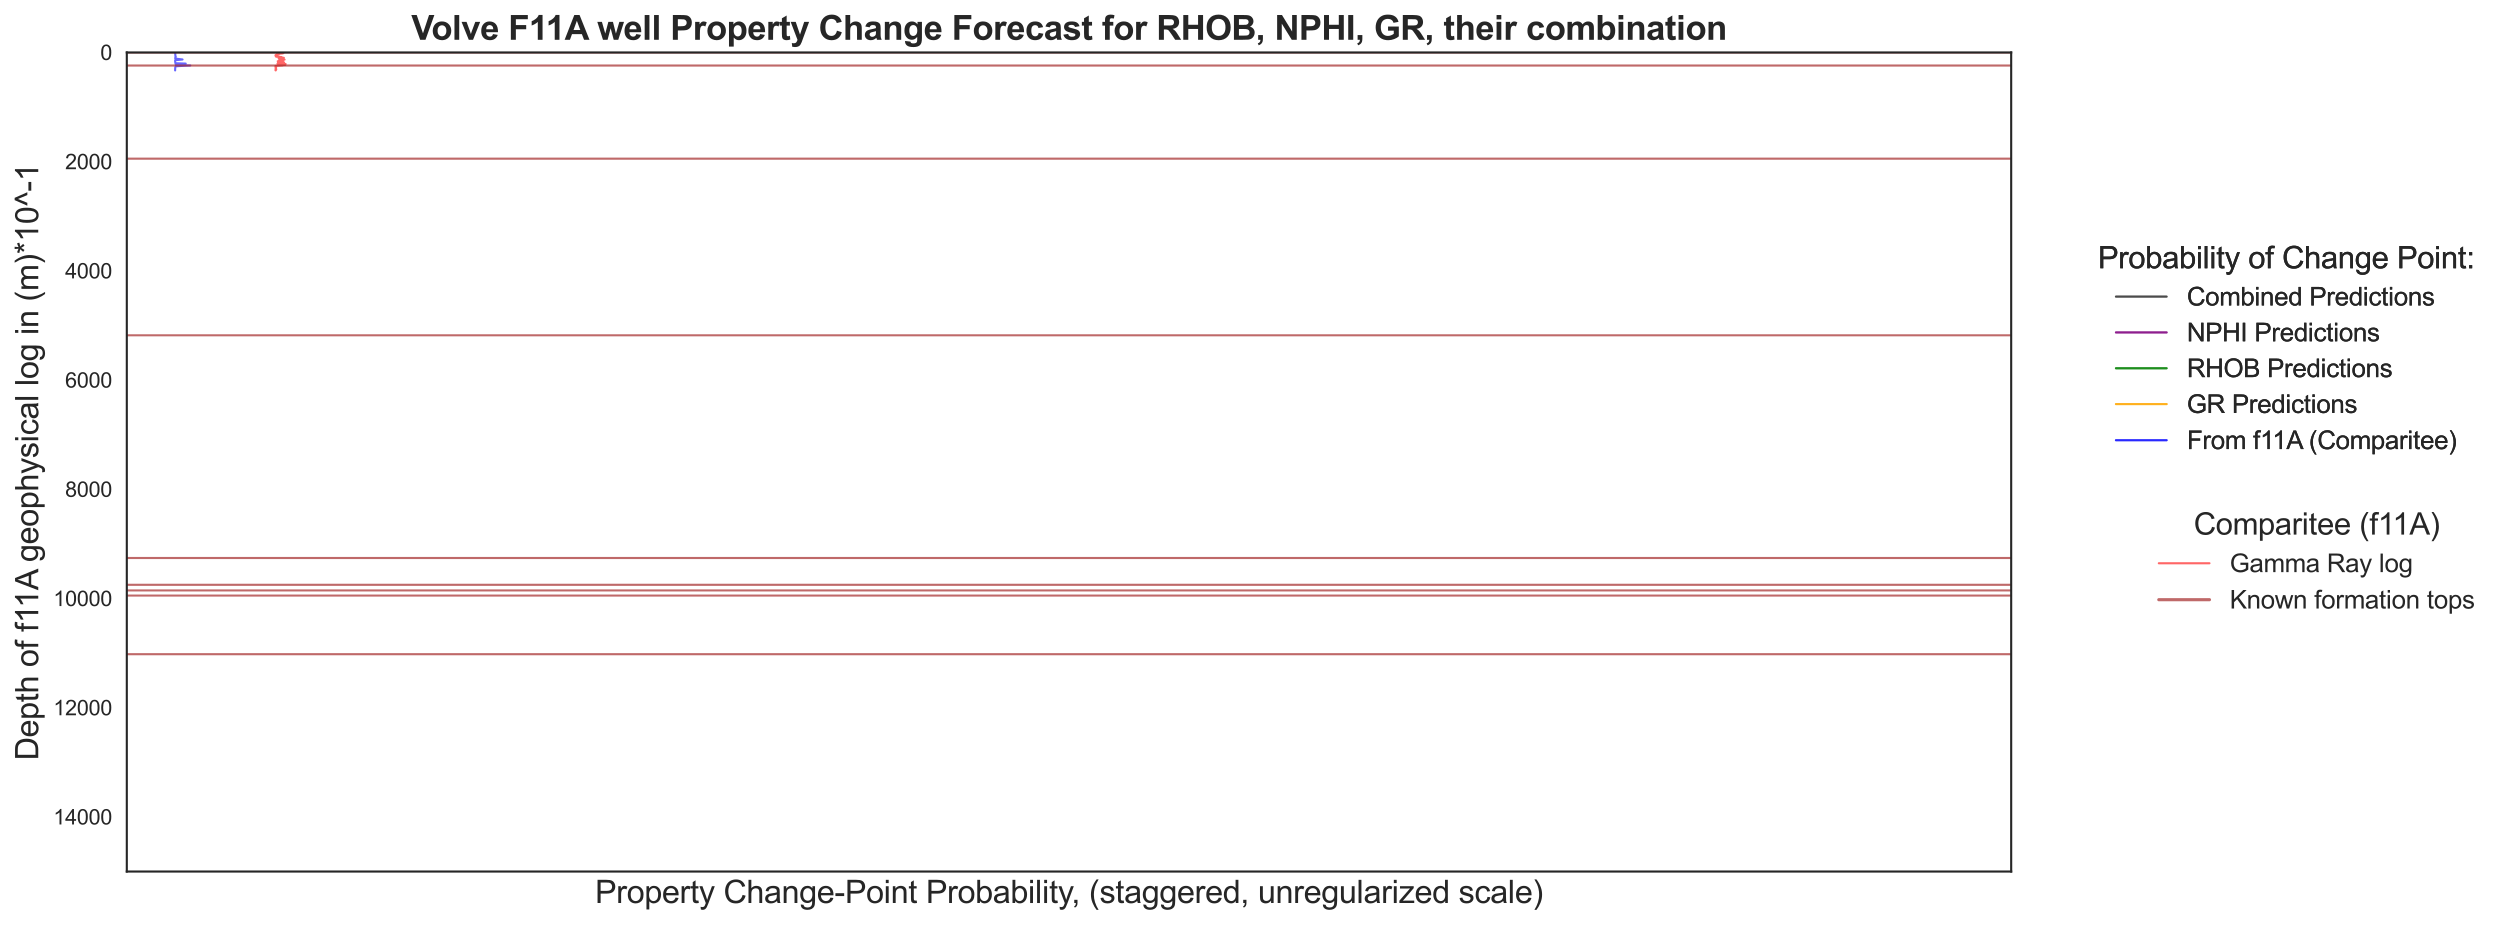 <?xml version="1.0" encoding="utf-8" standalone="no"?>
<!DOCTYPE svg PUBLIC "-//W3C//DTD SVG 1.1//EN"
  "http://www.w3.org/Graphics/SVG/1.1/DTD/svg11.dtd">
<svg xmlns:xlink="http://www.w3.org/1999/xlink" width="1184.481pt" height="438.204pt" viewBox="0 0 1184.481 438.204" xmlns="http://www.w3.org/2000/svg" version="1.1">
 <defs>
  <style type="text/css">*{stroke-linejoin: round; stroke-linecap: butt}</style>
 </defs>
 <g id="figure_1">
  <g id="patch_1">
   <path d="M 0 438.204 
L 1184.481 438.204 
L 1184.481 0 
L 0 0 
z
" style="fill: #ffffff"/>
  </g>
  <g id="axes_1">
   <g id="patch_2">
    <path d="M 60.081 412.928 
L 952.881 412.928 
L 952.881 24.848 
L 60.081 24.848 
z
" style="fill: #ffffff"/>
   </g>
   <g id="matplotlib.axis_1">
    <g id="text_1">
     <!-- Property Change-Point Probability, (staggered, unregularized scale) -->
     <g style="fill: #262626" transform="translate(281.929 427.847) scale(0.15 -0.15)">
      <defs>
       <path id="ArialMT-50" d="M 494 0 
L 494 4581 
L 2222 4581 
Q 2678 4581 2919 4538 
Q 3256 4481 3484 4323 
Q 3713 4166 3852 3881 
Q 3991 3597 3991 3256 
Q 3991 2672 3619 2267 
Q 3247 1863 2275 1863 
L 1100 1863 
L 1100 0 
L 494 0 
z
M 1100 2403 
L 2284 2403 
Q 2872 2403 3119 2622 
Q 3366 2841 3366 3238 
Q 3366 3525 3220 3729 
Q 3075 3934 2838 4000 
Q 2684 4041 2272 4041 
L 1100 4041 
L 1100 2403 
z
" transform="scale(0.016)"/>
       <path id="ArialMT-72" d="M 416 0 
L 416 3319 
L 922 3319 
L 922 2816 
Q 1116 3169 1280 3281 
Q 1444 3394 1641 3394 
Q 1925 3394 2219 3213 
L 2025 2691 
Q 1819 2813 1613 2813 
Q 1428 2813 1281 2702 
Q 1134 2591 1072 2394 
Q 978 2094 978 1738 
L 978 0 
L 416 0 
z
" transform="scale(0.016)"/>
       <path id="ArialMT-6f" d="M 213 1659 
Q 213 2581 725 3025 
Q 1153 3394 1769 3394 
Q 2453 3394 2887 2945 
Q 3322 2497 3322 1706 
Q 3322 1066 3130 698 
Q 2938 331 2570 128 
Q 2203 -75 1769 -75 
Q 1072 -75 642 372 
Q 213 819 213 1659 
z
M 791 1659 
Q 791 1022 1069 705 
Q 1347 388 1769 388 
Q 2188 388 2466 706 
Q 2744 1025 2744 1678 
Q 2744 2294 2464 2611 
Q 2184 2928 1769 2928 
Q 1347 2928 1069 2612 
Q 791 2297 791 1659 
z
" transform="scale(0.016)"/>
       <path id="ArialMT-70" d="M 422 -1272 
L 422 3319 
L 934 3319 
L 934 2888 
Q 1116 3141 1344 3267 
Q 1572 3394 1897 3394 
Q 2322 3394 2647 3175 
Q 2972 2956 3137 2557 
Q 3303 2159 3303 1684 
Q 3303 1175 3120 767 
Q 2938 359 2589 142 
Q 2241 -75 1856 -75 
Q 1575 -75 1351 44 
Q 1128 163 984 344 
L 984 -1272 
L 422 -1272 
z
M 931 1641 
Q 931 1000 1190 694 
Q 1450 388 1819 388 
Q 2194 388 2461 705 
Q 2728 1022 2728 1688 
Q 2728 2322 2467 2637 
Q 2206 2953 1844 2953 
Q 1484 2953 1207 2617 
Q 931 2281 931 1641 
z
" transform="scale(0.016)"/>
       <path id="ArialMT-65" d="M 2694 1069 
L 3275 997 
Q 3138 488 2766 206 
Q 2394 -75 1816 -75 
Q 1088 -75 661 373 
Q 234 822 234 1631 
Q 234 2469 665 2931 
Q 1097 3394 1784 3394 
Q 2450 3394 2872 2941 
Q 3294 2488 3294 1666 
Q 3294 1616 3291 1516 
L 816 1516 
Q 847 969 1125 678 
Q 1403 388 1819 388 
Q 2128 388 2347 550 
Q 2566 713 2694 1069 
z
M 847 1978 
L 2700 1978 
Q 2663 2397 2488 2606 
Q 2219 2931 1791 2931 
Q 1403 2931 1139 2672 
Q 875 2413 847 1978 
z
" transform="scale(0.016)"/>
       <path id="ArialMT-74" d="M 1650 503 
L 1731 6 
Q 1494 -44 1306 -44 
Q 1000 -44 831 53 
Q 663 150 594 308 
Q 525 466 525 972 
L 525 2881 
L 113 2881 
L 113 3319 
L 525 3319 
L 525 4141 
L 1084 4478 
L 1084 3319 
L 1650 3319 
L 1650 2881 
L 1084 2881 
L 1084 941 
Q 1084 700 1114 631 
Q 1144 563 1211 522 
Q 1278 481 1403 481 
Q 1497 481 1650 503 
z
" transform="scale(0.016)"/>
       <path id="ArialMT-79" d="M 397 -1278 
L 334 -750 
Q 519 -800 656 -800 
Q 844 -800 956 -737 
Q 1069 -675 1141 -563 
Q 1194 -478 1313 -144 
Q 1328 -97 1363 -6 
L 103 3319 
L 709 3319 
L 1400 1397 
Q 1534 1031 1641 628 
Q 1738 1016 1872 1384 
L 2581 3319 
L 3144 3319 
L 1881 -56 
Q 1678 -603 1566 -809 
Q 1416 -1088 1222 -1217 
Q 1028 -1347 759 -1347 
Q 597 -1347 397 -1278 
z
" transform="scale(0.016)"/>
       <path id="ArialMT-20" transform="scale(0.016)"/>
       <path id="ArialMT-43" d="M 3763 1606 
L 4369 1453 
Q 4178 706 3683 314 
Q 3188 -78 2472 -78 
Q 1731 -78 1267 223 
Q 803 525 561 1097 
Q 319 1669 319 2325 
Q 319 3041 592 3573 
Q 866 4106 1370 4382 
Q 1875 4659 2481 4659 
Q 3169 4659 3637 4309 
Q 4106 3959 4291 3325 
L 3694 3184 
Q 3534 3684 3231 3912 
Q 2928 4141 2469 4141 
Q 1941 4141 1586 3887 
Q 1231 3634 1087 3207 
Q 944 2781 944 2328 
Q 944 1744 1114 1308 
Q 1284 872 1643 656 
Q 2003 441 2422 441 
Q 2931 441 3284 734 
Q 3638 1028 3763 1606 
z
" transform="scale(0.016)"/>
       <path id="ArialMT-68" d="M 422 0 
L 422 4581 
L 984 4581 
L 984 2938 
Q 1378 3394 1978 3394 
Q 2347 3394 2619 3248 
Q 2891 3103 3008 2847 
Q 3125 2591 3125 2103 
L 3125 0 
L 2563 0 
L 2563 2103 
Q 2563 2525 2380 2717 
Q 2197 2909 1863 2909 
Q 1613 2909 1392 2779 
Q 1172 2650 1078 2428 
Q 984 2206 984 1816 
L 984 0 
L 422 0 
z
" transform="scale(0.016)"/>
       <path id="ArialMT-61" d="M 2588 409 
Q 2275 144 1986 34 
Q 1697 -75 1366 -75 
Q 819 -75 525 192 
Q 231 459 231 875 
Q 231 1119 342 1320 
Q 453 1522 633 1644 
Q 813 1766 1038 1828 
Q 1203 1872 1538 1913 
Q 2219 1994 2541 2106 
Q 2544 2222 2544 2253 
Q 2544 2597 2384 2738 
Q 2169 2928 1744 2928 
Q 1347 2928 1158 2789 
Q 969 2650 878 2297 
L 328 2372 
Q 403 2725 575 2942 
Q 747 3159 1072 3276 
Q 1397 3394 1825 3394 
Q 2250 3394 2515 3294 
Q 2781 3194 2906 3042 
Q 3031 2891 3081 2659 
Q 3109 2516 3109 2141 
L 3109 1391 
Q 3109 606 3145 398 
Q 3181 191 3288 0 
L 2700 0 
Q 2613 175 2588 409 
z
M 2541 1666 
Q 2234 1541 1622 1453 
Q 1275 1403 1131 1340 
Q 988 1278 909 1158 
Q 831 1038 831 891 
Q 831 666 1001 516 
Q 1172 366 1500 366 
Q 1825 366 2078 508 
Q 2331 650 2450 897 
Q 2541 1088 2541 1459 
L 2541 1666 
z
" transform="scale(0.016)"/>
       <path id="ArialMT-6e" d="M 422 0 
L 422 3319 
L 928 3319 
L 928 2847 
Q 1294 3394 1984 3394 
Q 2284 3394 2536 3286 
Q 2788 3178 2913 3003 
Q 3038 2828 3088 2588 
Q 3119 2431 3119 2041 
L 3119 0 
L 2556 0 
L 2556 2019 
Q 2556 2363 2490 2533 
Q 2425 2703 2258 2804 
Q 2091 2906 1866 2906 
Q 1506 2906 1245 2678 
Q 984 2450 984 1813 
L 984 0 
L 422 0 
z
" transform="scale(0.016)"/>
       <path id="ArialMT-67" d="M 319 -275 
L 866 -356 
Q 900 -609 1056 -725 
Q 1266 -881 1628 -881 
Q 2019 -881 2231 -725 
Q 2444 -569 2519 -288 
Q 2563 -116 2559 434 
Q 2191 0 1641 0 
Q 956 0 581 494 
Q 206 988 206 1678 
Q 206 2153 378 2554 
Q 550 2956 876 3175 
Q 1203 3394 1644 3394 
Q 2231 3394 2613 2919 
L 2613 3319 
L 3131 3319 
L 3131 450 
Q 3131 -325 2973 -648 
Q 2816 -972 2473 -1159 
Q 2131 -1347 1631 -1347 
Q 1038 -1347 672 -1080 
Q 306 -813 319 -275 
z
M 784 1719 
Q 784 1066 1043 766 
Q 1303 466 1694 466 
Q 2081 466 2343 764 
Q 2606 1063 2606 1700 
Q 2606 2309 2336 2618 
Q 2066 2928 1684 2928 
Q 1309 2928 1046 2623 
Q 784 2319 784 1719 
z
" transform="scale(0.016)"/>
       <path id="ArialMT-2d" d="M 203 1375 
L 203 1941 
L 1931 1941 
L 1931 1375 
L 203 1375 
z
" transform="scale(0.016)"/>
       <path id="ArialMT-69" d="M 425 3934 
L 425 4581 
L 988 4581 
L 988 3934 
L 425 3934 
z
M 425 0 
L 425 3319 
L 988 3319 
L 988 0 
L 425 0 
z
" transform="scale(0.016)"/>
       <path id="ArialMT-62" d="M 941 0 
L 419 0 
L 419 4581 
L 981 4581 
L 981 2947 
Q 1338 3394 1891 3394 
Q 2197 3394 2470 3270 
Q 2744 3147 2920 2923 
Q 3097 2700 3197 2384 
Q 3297 2069 3297 1709 
Q 3297 856 2875 390 
Q 2453 -75 1863 -75 
Q 1275 -75 941 416 
L 941 0 
z
M 934 1684 
Q 934 1088 1097 822 
Q 1363 388 1816 388 
Q 2184 388 2453 708 
Q 2722 1028 2722 1663 
Q 2722 2313 2464 2622 
Q 2206 2931 1841 2931 
Q 1472 2931 1203 2611 
Q 934 2291 934 1684 
z
" transform="scale(0.016)"/>
       <path id="ArialMT-6c" d="M 409 0 
L 409 4581 
L 972 4581 
L 972 0 
L 409 0 
z
" transform="scale(0.016)"/>
       <path id="ArialMT-2c" d="M 569 0 
L 569 641 
L 1209 641 
L 1209 0 
Q 1209 -353 1084 -570 
Q 959 -788 688 -906 
L 531 -666 
Q 709 -588 793 -436 
Q 878 -284 888 0 
L 569 0 
z
" transform="scale(0.016)"/>
       <path id="ArialMT-28" d="M 1497 -1347 
Q 1031 -759 709 28 
Q 388 816 388 1659 
Q 388 2403 628 3084 
Q 909 3875 1497 4659 
L 1900 4659 
Q 1522 4009 1400 3731 
Q 1209 3300 1100 2831 
Q 966 2247 966 1656 
Q 966 153 1900 -1347 
L 1497 -1347 
z
" transform="scale(0.016)"/>
       <path id="ArialMT-73" d="M 197 991 
L 753 1078 
Q 800 744 1014 566 
Q 1228 388 1613 388 
Q 2000 388 2187 545 
Q 2375 703 2375 916 
Q 2375 1106 2209 1216 
Q 2094 1291 1634 1406 
Q 1016 1563 777 1677 
Q 538 1791 414 1992 
Q 291 2194 291 2438 
Q 291 2659 392 2848 
Q 494 3038 669 3163 
Q 800 3259 1026 3326 
Q 1253 3394 1513 3394 
Q 1903 3394 2198 3281 
Q 2494 3169 2634 2976 
Q 2775 2784 2828 2463 
L 2278 2388 
Q 2241 2644 2061 2787 
Q 1881 2931 1553 2931 
Q 1166 2931 1000 2803 
Q 834 2675 834 2503 
Q 834 2394 903 2306 
Q 972 2216 1119 2156 
Q 1203 2125 1616 2013 
Q 2213 1853 2448 1751 
Q 2684 1650 2818 1456 
Q 2953 1263 2953 975 
Q 2953 694 2789 445 
Q 2625 197 2315 61 
Q 2006 -75 1616 -75 
Q 969 -75 630 194 
Q 291 463 197 991 
z
" transform="scale(0.016)"/>
       <path id="ArialMT-64" d="M 2575 0 
L 2575 419 
Q 2259 -75 1647 -75 
Q 1250 -75 917 144 
Q 584 363 401 755 
Q 219 1147 219 1656 
Q 219 2153 384 2558 
Q 550 2963 881 3178 
Q 1213 3394 1622 3394 
Q 1922 3394 2156 3267 
Q 2391 3141 2538 2938 
L 2538 4581 
L 3097 4581 
L 3097 0 
L 2575 0 
z
M 797 1656 
Q 797 1019 1065 703 
Q 1334 388 1700 388 
Q 2069 388 2326 689 
Q 2584 991 2584 1609 
Q 2584 2291 2321 2609 
Q 2059 2928 1675 2928 
Q 1300 2928 1048 2622 
Q 797 2316 797 1656 
z
" transform="scale(0.016)"/>
       <path id="ArialMT-75" d="M 2597 0 
L 2597 488 
Q 2209 -75 1544 -75 
Q 1250 -75 995 37 
Q 741 150 617 320 
Q 494 491 444 738 
Q 409 903 409 1263 
L 409 3319 
L 972 3319 
L 972 1478 
Q 972 1038 1006 884 
Q 1059 663 1231 536 
Q 1403 409 1656 409 
Q 1909 409 2131 539 
Q 2353 669 2445 892 
Q 2538 1116 2538 1541 
L 2538 3319 
L 3100 3319 
L 3100 0 
L 2597 0 
z
" transform="scale(0.016)"/>
       <path id="ArialMT-7a" d="M 125 0 
L 125 456 
L 2238 2881 
Q 1878 2863 1603 2863 
L 250 2863 
L 250 3319 
L 2963 3319 
L 2963 2947 
L 1166 841 
L 819 456 
Q 1197 484 1528 484 
L 3063 484 
L 3063 0 
L 125 0 
z
" transform="scale(0.016)"/>
       <path id="ArialMT-63" d="M 2588 1216 
L 3141 1144 
Q 3050 572 2676 248 
Q 2303 -75 1759 -75 
Q 1078 -75 664 370 
Q 250 816 250 1647 
Q 250 2184 428 2587 
Q 606 2991 970 3192 
Q 1334 3394 1763 3394 
Q 2303 3394 2647 3120 
Q 2991 2847 3088 2344 
L 2541 2259 
Q 2463 2594 2264 2762 
Q 2066 2931 1784 2931 
Q 1359 2931 1093 2626 
Q 828 2322 828 1663 
Q 828 994 1084 691 
Q 1341 388 1753 388 
Q 2084 388 2306 591 
Q 2528 794 2588 1216 
z
" transform="scale(0.016)"/>
       <path id="ArialMT-29" d="M 791 -1347 
L 388 -1347 
Q 1322 153 1322 1656 
Q 1322 2244 1188 2822 
Q 1081 3291 891 3722 
Q 769 4003 388 4659 
L 791 4659 
Q 1378 3875 1659 3084 
Q 1900 2403 1900 1659 
Q 1900 816 1576 28 
Q 1253 -759 791 -1347 
z
" transform="scale(0.016)"/>
      </defs>
      <use xlink:href="#ArialMT-50"/>
      <use xlink:href="#ArialMT-72" x="66.699"/>
      <use xlink:href="#ArialMT-6f" x="100"/>
      <use xlink:href="#ArialMT-70" x="155.615"/>
      <use xlink:href="#ArialMT-65" x="211.23"/>
      <use xlink:href="#ArialMT-72" x="266.846"/>
      <use xlink:href="#ArialMT-74" x="300.146"/>
      <use xlink:href="#ArialMT-79" x="327.93"/>
      <use xlink:href="#ArialMT-20" x="377.93"/>
      <use xlink:href="#ArialMT-43" x="405.713"/>
      <use xlink:href="#ArialMT-68" x="477.93"/>
      <use xlink:href="#ArialMT-61" x="533.545"/>
      <use xlink:href="#ArialMT-6e" x="589.16"/>
      <use xlink:href="#ArialMT-67" x="644.775"/>
      <use xlink:href="#ArialMT-65" x="700.391"/>
      <use xlink:href="#ArialMT-2d" x="756.006"/>
      <use xlink:href="#ArialMT-50" x="789.307"/>
      <use xlink:href="#ArialMT-6f" x="856.006"/>
      <use xlink:href="#ArialMT-69" x="911.621"/>
      <use xlink:href="#ArialMT-6e" x="933.838"/>
      <use xlink:href="#ArialMT-74" x="989.453"/>
      <use xlink:href="#ArialMT-20" x="1017.236"/>
      <use xlink:href="#ArialMT-50" x="1045.02"/>
      <use xlink:href="#ArialMT-72" x="1111.719"/>
      <use xlink:href="#ArialMT-6f" x="1145.02"/>
      <use xlink:href="#ArialMT-62" x="1200.635"/>
      <use xlink:href="#ArialMT-61" x="1256.25"/>
      <use xlink:href="#ArialMT-62" x="1311.865"/>
      <use xlink:href="#ArialMT-69" x="1367.48"/>
      <use xlink:href="#ArialMT-6c" x="1389.697"/>
      <use xlink:href="#ArialMT-69" x="1411.914"/>
      <use xlink:href="#ArialMT-74" x="1434.131"/>
      <use xlink:href="#ArialMT-79" x="1461.914"/>
      <use xlink:href="#ArialMT-2c" x="1504.539"/>
      <use xlink:href="#ArialMT-20" x="1532.322"/>
      <use xlink:href="#ArialMT-28" x="1560.105"/>
      <use xlink:href="#ArialMT-73" x="1593.406"/>
      <use xlink:href="#ArialMT-74" x="1643.406"/>
      <use xlink:href="#ArialMT-61" x="1671.189"/>
      <use xlink:href="#ArialMT-67" x="1726.805"/>
      <use xlink:href="#ArialMT-67" x="1782.42"/>
      <use xlink:href="#ArialMT-65" x="1838.035"/>
      <use xlink:href="#ArialMT-72" x="1893.65"/>
      <use xlink:href="#ArialMT-65" x="1926.951"/>
      <use xlink:href="#ArialMT-64" x="1982.566"/>
      <use xlink:href="#ArialMT-2c" x="2038.182"/>
      <use xlink:href="#ArialMT-20" x="2065.965"/>
      <use xlink:href="#ArialMT-75" x="2093.748"/>
      <use xlink:href="#ArialMT-6e" x="2149.363"/>
      <use xlink:href="#ArialMT-72" x="2204.979"/>
      <use xlink:href="#ArialMT-65" x="2238.279"/>
      <use xlink:href="#ArialMT-67" x="2293.895"/>
      <use xlink:href="#ArialMT-75" x="2349.51"/>
      <use xlink:href="#ArialMT-6c" x="2405.125"/>
      <use xlink:href="#ArialMT-61" x="2427.342"/>
      <use xlink:href="#ArialMT-72" x="2482.957"/>
      <use xlink:href="#ArialMT-69" x="2516.258"/>
      <use xlink:href="#ArialMT-7a" x="2538.475"/>
      <use xlink:href="#ArialMT-65" x="2588.475"/>
      <use xlink:href="#ArialMT-64" x="2644.09"/>
      <use xlink:href="#ArialMT-20" x="2699.705"/>
      <use xlink:href="#ArialMT-73" x="2727.488"/>
      <use xlink:href="#ArialMT-63" x="2777.488"/>
      <use xlink:href="#ArialMT-61" x="2827.488"/>
      <use xlink:href="#ArialMT-6c" x="2883.104"/>
      <use xlink:href="#ArialMT-65" x="2905.32"/>
      <use xlink:href="#ArialMT-29" x="2960.936"/>
     </g>
    </g>
   </g>
   <g id="matplotlib.axis_2">
    <g id="ytick_1">
     <g id="text_2">
      <!-- 0 -->
      <g style="fill: #262626" transform="translate(47.52 28.426) scale(0.1 -0.1)">
       <defs>
        <path id="ArialMT-30" d="M 266 2259 
Q 266 3072 433 3567 
Q 600 4063 929 4331 
Q 1259 4600 1759 4600 
Q 2128 4600 2406 4451 
Q 2684 4303 2865 4023 
Q 3047 3744 3150 3342 
Q 3253 2941 3253 2259 
Q 3253 1453 3087 958 
Q 2922 463 2592 192 
Q 2263 -78 1759 -78 
Q 1097 -78 719 397 
Q 266 969 266 2259 
z
M 844 2259 
Q 844 1131 1108 757 
Q 1372 384 1759 384 
Q 2147 384 2411 759 
Q 2675 1134 2675 2259 
Q 2675 3391 2411 3762 
Q 2147 4134 1753 4134 
Q 1366 4134 1134 3806 
Q 844 3388 844 2259 
z
" transform="scale(0.016)"/>
       </defs>
       <use xlink:href="#ArialMT-30"/>
      </g>
     </g>
    </g>
    <g id="ytick_2">
     <g id="text_3">
      <!-- 2000 -->
      <g style="fill: #262626" transform="translate(30.837 80.17) scale(0.1 -0.1)">
       <defs>
        <path id="ArialMT-32" d="M 3222 541 
L 3222 0 
L 194 0 
Q 188 203 259 391 
Q 375 700 629 1000 
Q 884 1300 1366 1694 
Q 2113 2306 2375 2664 
Q 2638 3022 2638 3341 
Q 2638 3675 2398 3904 
Q 2159 4134 1775 4134 
Q 1369 4134 1125 3890 
Q 881 3647 878 3216 
L 300 3275 
Q 359 3922 746 4261 
Q 1134 4600 1788 4600 
Q 2447 4600 2831 4234 
Q 3216 3869 3216 3328 
Q 3216 3053 3103 2787 
Q 2991 2522 2730 2228 
Q 2469 1934 1863 1422 
Q 1356 997 1212 845 
Q 1069 694 975 541 
L 3222 541 
z
" transform="scale(0.016)"/>
       </defs>
       <use xlink:href="#ArialMT-32"/>
       <use xlink:href="#ArialMT-30" x="55.615"/>
       <use xlink:href="#ArialMT-30" x="111.23"/>
       <use xlink:href="#ArialMT-30" x="166.846"/>
      </g>
     </g>
    </g>
    <g id="ytick_3">
     <g id="text_4">
      <!-- 4000 -->
      <g style="fill: #262626" transform="translate(30.837 131.914) scale(0.1 -0.1)">
       <defs>
        <path id="ArialMT-34" d="M 2069 0 
L 2069 1097 
L 81 1097 
L 81 1613 
L 2172 4581 
L 2631 4581 
L 2631 1613 
L 3250 1613 
L 3250 1097 
L 2631 1097 
L 2631 0 
L 2069 0 
z
M 2069 1613 
L 2069 3678 
L 634 1613 
L 2069 1613 
z
" transform="scale(0.016)"/>
       </defs>
       <use xlink:href="#ArialMT-34"/>
       <use xlink:href="#ArialMT-30" x="55.615"/>
       <use xlink:href="#ArialMT-30" x="111.23"/>
       <use xlink:href="#ArialMT-30" x="166.846"/>
      </g>
     </g>
    </g>
    <g id="ytick_4">
     <g id="text_5">
      <!-- 6000 -->
      <g style="fill: #262626" transform="translate(30.837 183.658) scale(0.1 -0.1)">
       <defs>
        <path id="ArialMT-36" d="M 3184 3459 
L 2625 3416 
Q 2550 3747 2413 3897 
Q 2184 4138 1850 4138 
Q 1581 4138 1378 3988 
Q 1113 3794 959 3422 
Q 806 3050 800 2363 
Q 1003 2672 1297 2822 
Q 1591 2972 1913 2972 
Q 2475 2972 2870 2558 
Q 3266 2144 3266 1488 
Q 3266 1056 3080 686 
Q 2894 316 2569 119 
Q 2244 -78 1831 -78 
Q 1128 -78 684 439 
Q 241 956 241 2144 
Q 241 3472 731 4075 
Q 1159 4600 1884 4600 
Q 2425 4600 2770 4297 
Q 3116 3994 3184 3459 
z
M 888 1484 
Q 888 1194 1011 928 
Q 1134 663 1356 523 
Q 1578 384 1822 384 
Q 2178 384 2434 671 
Q 2691 959 2691 1453 
Q 2691 1928 2437 2201 
Q 2184 2475 1800 2475 
Q 1419 2475 1153 2201 
Q 888 1928 888 1484 
z
" transform="scale(0.016)"/>
       </defs>
       <use xlink:href="#ArialMT-36"/>
       <use xlink:href="#ArialMT-30" x="55.615"/>
       <use xlink:href="#ArialMT-30" x="111.23"/>
       <use xlink:href="#ArialMT-30" x="166.846"/>
      </g>
     </g>
    </g>
    <g id="ytick_5">
     <g id="text_6">
      <!-- 8000 -->
      <g style="fill: #262626" transform="translate(30.837 235.402) scale(0.1 -0.1)">
       <defs>
        <path id="ArialMT-38" d="M 1131 2484 
Q 781 2613 612 2850 
Q 444 3088 444 3419 
Q 444 3919 803 4259 
Q 1163 4600 1759 4600 
Q 2359 4600 2725 4251 
Q 3091 3903 3091 3403 
Q 3091 3084 2923 2848 
Q 2756 2613 2416 2484 
Q 2838 2347 3058 2040 
Q 3278 1734 3278 1309 
Q 3278 722 2862 322 
Q 2447 -78 1769 -78 
Q 1091 -78 675 323 
Q 259 725 259 1325 
Q 259 1772 486 2073 
Q 713 2375 1131 2484 
z
M 1019 3438 
Q 1019 3113 1228 2906 
Q 1438 2700 1772 2700 
Q 2097 2700 2305 2904 
Q 2513 3109 2513 3406 
Q 2513 3716 2298 3927 
Q 2084 4138 1766 4138 
Q 1444 4138 1231 3931 
Q 1019 3725 1019 3438 
z
M 838 1322 
Q 838 1081 952 856 
Q 1066 631 1291 507 
Q 1516 384 1775 384 
Q 2178 384 2440 643 
Q 2703 903 2703 1303 
Q 2703 1709 2433 1975 
Q 2163 2241 1756 2241 
Q 1359 2241 1098 1978 
Q 838 1716 838 1322 
z
" transform="scale(0.016)"/>
       </defs>
       <use xlink:href="#ArialMT-38"/>
       <use xlink:href="#ArialMT-30" x="55.615"/>
       <use xlink:href="#ArialMT-30" x="111.23"/>
       <use xlink:href="#ArialMT-30" x="166.846"/>
      </g>
     </g>
    </g>
    <g id="ytick_6">
     <g id="text_7">
      <!-- 10000 -->
      <g style="fill: #262626" transform="translate(25.277 287.146) scale(0.1 -0.1)">
       <defs>
        <path id="ArialMT-31" d="M 2384 0 
L 1822 0 
L 1822 3584 
Q 1619 3391 1289 3197 
Q 959 3003 697 2906 
L 697 3450 
Q 1169 3672 1522 3987 
Q 1875 4303 2022 4600 
L 2384 4600 
L 2384 0 
z
" transform="scale(0.016)"/>
       </defs>
       <use xlink:href="#ArialMT-31"/>
       <use xlink:href="#ArialMT-30" x="55.615"/>
       <use xlink:href="#ArialMT-30" x="111.23"/>
       <use xlink:href="#ArialMT-30" x="166.846"/>
       <use xlink:href="#ArialMT-30" x="222.461"/>
      </g>
     </g>
    </g>
    <g id="ytick_7">
     <g id="text_8">
      <!-- 12000 -->
      <g style="fill: #262626" transform="translate(25.277 338.89) scale(0.1 -0.1)">
       <use xlink:href="#ArialMT-31"/>
       <use xlink:href="#ArialMT-32" x="55.615"/>
       <use xlink:href="#ArialMT-30" x="111.23"/>
       <use xlink:href="#ArialMT-30" x="166.846"/>
       <use xlink:href="#ArialMT-30" x="222.461"/>
      </g>
     </g>
    </g>
    <g id="ytick_8">
     <g id="text_9">
      <!-- 14000 -->
      <g style="fill: #262626" transform="translate(25.277 390.634) scale(0.1 -0.1)">
       <use xlink:href="#ArialMT-31"/>
       <use xlink:href="#ArialMT-34" x="55.615"/>
       <use xlink:href="#ArialMT-30" x="111.23"/>
       <use xlink:href="#ArialMT-30" x="166.846"/>
       <use xlink:href="#ArialMT-30" x="222.461"/>
      </g>
     </g>
    </g>
    <g id="text_10">
     <!-- Depth of f11A geophysical log in (m)*10^-1 -->
     <g style="fill: #262626" transform="translate(18.12 360.259) rotate(-90) scale(0.15 -0.15)">
      <defs>
       <path id="ArialMT-44" d="M 494 0 
L 494 4581 
L 2072 4581 
Q 2606 4581 2888 4516 
Q 3281 4425 3559 4188 
Q 3922 3881 4101 3404 
Q 4281 2928 4281 2316 
Q 4281 1794 4159 1391 
Q 4038 988 3847 723 
Q 3656 459 3429 307 
Q 3203 156 2883 78 
Q 2563 0 2147 0 
L 494 0 
z
M 1100 541 
L 2078 541 
Q 2531 541 2789 625 
Q 3047 709 3200 863 
Q 3416 1078 3536 1442 
Q 3656 1806 3656 2325 
Q 3656 3044 3420 3430 
Q 3184 3816 2847 3947 
Q 2603 4041 2063 4041 
L 1100 4041 
L 1100 541 
z
" transform="scale(0.016)"/>
       <path id="ArialMT-66" d="M 556 0 
L 556 2881 
L 59 2881 
L 59 3319 
L 556 3319 
L 556 3672 
Q 556 4006 616 4169 
Q 697 4388 901 4523 
Q 1106 4659 1475 4659 
Q 1713 4659 2000 4603 
L 1916 4113 
Q 1741 4144 1584 4144 
Q 1328 4144 1222 4034 
Q 1116 3925 1116 3625 
L 1116 3319 
L 1763 3319 
L 1763 2881 
L 1116 2881 
L 1116 0 
L 556 0 
z
" transform="scale(0.016)"/>
       <path id="ArialMT-41" d="M -9 0 
L 1750 4581 
L 2403 4581 
L 4278 0 
L 3588 0 
L 3053 1388 
L 1138 1388 
L 634 0 
L -9 0 
z
M 1313 1881 
L 2866 1881 
L 2388 3150 
Q 2169 3728 2063 4100 
Q 1975 3659 1816 3225 
L 1313 1881 
z
" transform="scale(0.016)"/>
       <path id="ArialMT-6d" d="M 422 0 
L 422 3319 
L 925 3319 
L 925 2853 
Q 1081 3097 1340 3245 
Q 1600 3394 1931 3394 
Q 2300 3394 2536 3241 
Q 2772 3088 2869 2813 
Q 3263 3394 3894 3394 
Q 4388 3394 4653 3120 
Q 4919 2847 4919 2278 
L 4919 0 
L 4359 0 
L 4359 2091 
Q 4359 2428 4304 2576 
Q 4250 2725 4106 2815 
Q 3963 2906 3769 2906 
Q 3419 2906 3187 2673 
Q 2956 2441 2956 1928 
L 2956 0 
L 2394 0 
L 2394 2156 
Q 2394 2531 2256 2718 
Q 2119 2906 1806 2906 
Q 1569 2906 1367 2781 
Q 1166 2656 1075 2415 
Q 984 2175 984 1722 
L 984 0 
L 422 0 
z
" transform="scale(0.016)"/>
       <path id="ArialMT-2a" d="M 200 3741 
L 344 4184 
Q 841 4009 1066 3881 
Q 1006 4447 1003 4659 
L 1456 4659 
Q 1447 4350 1384 3884 
Q 1706 4047 2122 4184 
L 2266 3741 
Q 1869 3609 1488 3566 
Q 1678 3400 2025 2975 
L 1650 2709 
Q 1469 2956 1222 3381 
Q 991 2941 816 2709 
L 447 2975 
Q 809 3422 966 3566 
Q 563 3644 200 3741 
z
" transform="scale(0.016)"/>
       <path id="ArialMT-5e" d="M 747 2156 
L 169 2156 
L 1272 4659 
L 1725 4659 
L 2834 2156 
L 2269 2156 
L 1497 4022 
L 747 2156 
z
" transform="scale(0.016)"/>
      </defs>
      <use xlink:href="#ArialMT-44"/>
      <use xlink:href="#ArialMT-65" x="72.217"/>
      <use xlink:href="#ArialMT-70" x="127.832"/>
      <use xlink:href="#ArialMT-74" x="183.447"/>
      <use xlink:href="#ArialMT-68" x="211.23"/>
      <use xlink:href="#ArialMT-20" x="266.846"/>
      <use xlink:href="#ArialMT-6f" x="294.629"/>
      <use xlink:href="#ArialMT-66" x="350.244"/>
      <use xlink:href="#ArialMT-20" x="378.027"/>
      <use xlink:href="#ArialMT-66" x="405.811"/>
      <use xlink:href="#ArialMT-31" x="433.594"/>
      <use xlink:href="#ArialMT-31" x="481.834"/>
      <use xlink:href="#ArialMT-41" x="537.449"/>
      <use xlink:href="#ArialMT-20" x="598.648"/>
      <use xlink:href="#ArialMT-67" x="626.432"/>
      <use xlink:href="#ArialMT-65" x="682.047"/>
      <use xlink:href="#ArialMT-6f" x="737.662"/>
      <use xlink:href="#ArialMT-70" x="793.277"/>
      <use xlink:href="#ArialMT-68" x="848.893"/>
      <use xlink:href="#ArialMT-79" x="904.508"/>
      <use xlink:href="#ArialMT-73" x="954.508"/>
      <use xlink:href="#ArialMT-69" x="1004.508"/>
      <use xlink:href="#ArialMT-63" x="1026.725"/>
      <use xlink:href="#ArialMT-61" x="1076.725"/>
      <use xlink:href="#ArialMT-6c" x="1132.34"/>
      <use xlink:href="#ArialMT-20" x="1154.557"/>
      <use xlink:href="#ArialMT-6c" x="1182.34"/>
      <use xlink:href="#ArialMT-6f" x="1204.557"/>
      <use xlink:href="#ArialMT-67" x="1260.172"/>
      <use xlink:href="#ArialMT-20" x="1315.787"/>
      <use xlink:href="#ArialMT-69" x="1343.57"/>
      <use xlink:href="#ArialMT-6e" x="1365.787"/>
      <use xlink:href="#ArialMT-20" x="1421.402"/>
      <use xlink:href="#ArialMT-28" x="1449.186"/>
      <use xlink:href="#ArialMT-6d" x="1482.486"/>
      <use xlink:href="#ArialMT-29" x="1565.787"/>
      <use xlink:href="#ArialMT-2a" x="1599.088"/>
      <use xlink:href="#ArialMT-31" x="1638.004"/>
      <use xlink:href="#ArialMT-30" x="1693.619"/>
      <use xlink:href="#ArialMT-5e" x="1749.234"/>
      <use xlink:href="#ArialMT-2d" x="1796.158"/>
      <use xlink:href="#ArialMT-31" x="1829.459"/>
     </g>
    </g>
   </g>
   <g id="line2d_1">
    <path d="M 220.327 24.848 
" clip-path="url(#p74193c8fba)" style="fill: none; stroke: #000000; stroke-opacity: 0.46; stroke-linecap: round"/>
   </g>
   <g id="line2d_2">
    <path d="M 815.527 24.848 
" clip-path="url(#p74193c8fba)" style="fill: none; stroke: #800080; stroke-opacity: 0.66; stroke-linecap: round"/>
   </g>
   <g id="line2d_3">
    <path d="M 632.389 24.848 
" clip-path="url(#p74193c8fba)" style="fill: none; stroke: #008000; stroke-opacity: 0.66; stroke-linecap: round"/>
   </g>
   <g id="line2d_4">
    <path d="M 449.25 24.848 
" clip-path="url(#p74193c8fba)" style="fill: none; stroke: #ffa500; stroke-opacity: 0.66; stroke-linecap: round"/>
   </g>
   <g id="line2d_5">
    <path d="M 82.974 24.848 
L 83.143 26.814 
L 83.288 26.917 
L 83.232 26.969 
L 83.111 27.047 
L 83.153 27.098 
L 83.126 27.228 
L 83.001 27.564 
L 83.101 27.719 
L 83.466 27.823 
L 85.703 28.081 
L 86.475 28.185 
L 86.284 28.211 
L 82.997 28.521 
L 82.982 29.142 
L 83.105 29.944 
L 83.857 29.996 
L 87.977 30.125 
L 86.316 30.177 
L 83.645 30.358 
L 83.926 30.462 
L 83.858 30.488 
L 83.214 30.643 
L 83.232 30.669 
L 83.49 30.927 
L 85.233 30.979 
L 90.144 31.031 
L 88.102 31.109 
L 83.463 31.393 
L 83.168 31.6 
L 83.03 31.988 
L 82.979 32.92 
L 82.977 33.359 
L 82.977 33.359 
" clip-path="url(#p74193c8fba)" style="fill: none; stroke: #0000ff; stroke-opacity: 0.6; stroke-linecap: round"/>
   </g>
   <g id="line2d_6">
    <path d="M 134.552 24.848 
L 131.631 25.029 
L 132.068 25.106 
L 134.052 25.287 
L 133.535 25.339 
L 131.415 25.546 
L 131.113 25.598 
L 131.226 25.65 
L 132.114 25.805 
L 131.917 25.831 
L 130.573 26.089 
L 130.53 26.426 
L 131.208 26.581 
L 131.154 26.684 
L 130.772 26.814 
L 130.965 26.866 
L 133.406 27.021 
L 132.544 27.072 
L 131.995 27.124 
L 132.633 27.176 
L 134.48 27.383 
L 134.424 27.409 
L 132.054 27.668 
L 132.475 27.797 
L 133.852 28.056 
L 133.524 28.107 
L 133.663 28.133 
L 134.82 28.237 
L 134.574 28.288 
L 132.372 28.392 
L 132.623 28.47 
L 134.089 28.677 
L 133.957 28.702 
L 132.1 28.806 
L 132.683 28.858 
L 132.765 28.884 
L 132.726 28.909 
L 131.59 29.013 
L 132.064 29.065 
L 134.063 29.142 
L 133.545 29.194 
L 131.745 29.349 
L 132.015 29.401 
L 132.236 29.479 
L 134.574 29.582 
L 133.913 29.66 
L 131.683 29.763 
L 132.284 29.789 
L 134.125 29.97 
L 134.258 29.996 
L 133.852 30.022 
L 131.483 30.125 
L 132.13 30.177 
L 135.309 30.306 
L 134.18 30.41 
L 132.58 30.488 
L 133.31 30.539 
L 134.987 30.72 
L 135.163 30.746 
L 135.038 30.772 
L 133.32 30.85 
L 133.987 30.927 
L 133.964 30.953 
L 130.961 31.16 
L 130.642 31.238 
L 130.473 31.264 
L 130.559 31.341 
L 130.733 31.522 
L 130.613 31.548 
L 130.549 31.574 
L 130.679 31.6 
L 130.606 31.626 
L 130.659 31.652 
L 130.575 31.678 
L 130.601 31.729 
L 130.53 31.755 
L 130.655 31.781 
L 130.625 31.833 
L 130.764 31.885 
L 130.676 31.962 
L 130.656 31.988 
L 130.715 32.014 
L 130.811 32.092 
L 130.713 32.118 
L 130.59 32.169 
L 130.707 32.221 
L 130.816 32.247 
L 130.589 32.299 
L 130.689 32.428 
L 130.675 32.454 
L 130.587 32.48 
L 130.663 32.557 
L 130.813 32.764 
L 130.715 32.868 
L 130.872 32.92 
L 130.773 32.945 
L 130.525 33.049 
L 130.533 33.075 
L 130.725 33.152 
L 130.631 33.178 
L 130.492 33.204 
L 130.666 33.23 
L 130.589 33.282 
L 130.642 33.334 
L 130.602 33.359 
" clip-path="url(#p74193c8fba)" style="fill: none; stroke: #ff0000; stroke-opacity: 0.6; stroke-linecap: round"/>
   </g>
   <g id="line2d_7">
    <path d="M 60.081 24.848 
L 952.881 24.848 
" clip-path="url(#p74193c8fba)" style="fill: none; stroke: #a52a2a; stroke-opacity: 0.7; stroke-linecap: round"/>
   </g>
   <g id="line2d_8">
    <path d="M 60.081 31.057 
L 952.881 31.057 
" clip-path="url(#p74193c8fba)" style="fill: none; stroke: #a52a2a; stroke-opacity: 0.7; stroke-linecap: round"/>
   </g>
   <g id="line2d_9">
    <path d="M 60.081 75.169 
L 952.881 75.169 
" clip-path="url(#p74193c8fba)" style="fill: none; stroke: #a52a2a; stroke-opacity: 0.7; stroke-linecap: round"/>
   </g>
   <g id="line2d_10">
    <path d="M 60.081 158.864 
L 952.881 158.864 
" clip-path="url(#p74193c8fba)" style="fill: none; stroke: #a52a2a; stroke-opacity: 0.7; stroke-linecap: round"/>
   </g>
   <g id="line2d_11">
    <path d="M 60.081 264.37 
L 952.881 264.37 
" clip-path="url(#p74193c8fba)" style="fill: none; stroke: #a52a2a; stroke-opacity: 0.7; stroke-linecap: round"/>
   </g>
   <g id="line2d_12">
    <path d="M 60.081 277.074 
L 952.881 277.074 
" clip-path="url(#p74193c8fba)" style="fill: none; stroke: #a52a2a; stroke-opacity: 0.7; stroke-linecap: round"/>
   </g>
   <g id="line2d_13">
    <path d="M 60.081 279.738 
L 952.881 279.738 
" clip-path="url(#p74193c8fba)" style="fill: none; stroke: #a52a2a; stroke-opacity: 0.7; stroke-linecap: round"/>
   </g>
   <g id="line2d_14">
    <path d="M 60.081 282.17 
L 952.881 282.17 
" clip-path="url(#p74193c8fba)" style="fill: none; stroke: #a52a2a; stroke-opacity: 0.7; stroke-linecap: round"/>
   </g>
   <g id="line2d_15">
    <path d="M 60.081 309.957 
L 952.881 309.957 
" clip-path="url(#p74193c8fba)" style="fill: none; stroke: #a52a2a; stroke-opacity: 0.7; stroke-linecap: round"/>
   </g>
   <g id="line2d_16">
    <path d="M 220.327 24.848 
" clip-path="url(#p74193c8fba)" style="fill: none; stroke: #a52a2a; stroke-opacity: 0.7; stroke-width: 1.5; stroke-linecap: round"/>
   </g>
   <g id="patch_3">
    <path d="M 60.081 412.928 
L 60.081 24.848 
" style="fill: none; stroke: #262626; stroke-linejoin: miter; stroke-linecap: square"/>
   </g>
   <g id="patch_4">
    <path d="M 952.881 412.928 
L 952.881 24.848 
" style="fill: none; stroke: #262626; stroke-linejoin: miter; stroke-linecap: square"/>
   </g>
   <g id="patch_5">
    <path d="M 60.081 412.928 
L 952.881 412.928 
" style="fill: none; stroke: #262626; stroke-linejoin: miter; stroke-linecap: square"/>
   </g>
   <g id="patch_6">
    <path d="M 60.081 24.848 
L 952.881 24.848 
" style="fill: none; stroke: #262626; stroke-linejoin: miter; stroke-linecap: square"/>
   </g>
   <g id="text_11">
    <!-- Volve F11A well Property Change Forecast for RHOB, NPHI, GR, their combination -->
    <g style="fill: #262626" transform="translate(194.881 18.848) scale(0.16 -0.16)">
     <defs>
      <path id="Arial-BoldMT-56" d="M 1634 0 
L -3 4581 
L 1000 4581 
L 2159 1191 
L 3281 4581 
L 4263 4581 
L 2622 0 
L 1634 0 
z
" transform="scale(0.016)"/>
      <path id="Arial-BoldMT-6f" d="M 256 1706 
Q 256 2144 472 2553 
Q 688 2963 1083 3178 
Q 1478 3394 1966 3394 
Q 2719 3394 3200 2905 
Q 3681 2416 3681 1669 
Q 3681 916 3195 420 
Q 2709 -75 1972 -75 
Q 1516 -75 1102 131 
Q 688 338 472 736 
Q 256 1134 256 1706 
z
M 1156 1659 
Q 1156 1166 1390 903 
Q 1625 641 1969 641 
Q 2313 641 2545 903 
Q 2778 1166 2778 1666 
Q 2778 2153 2545 2415 
Q 2313 2678 1969 2678 
Q 1625 2678 1390 2415 
Q 1156 2153 1156 1659 
z
" transform="scale(0.016)"/>
      <path id="Arial-BoldMT-6c" d="M 459 0 
L 459 4581 
L 1338 4581 
L 1338 0 
L 459 0 
z
" transform="scale(0.016)"/>
      <path id="Arial-BoldMT-76" d="M 1372 0 
L 34 3319 
L 956 3319 
L 1581 1625 
L 1763 1059 
Q 1834 1275 1853 1344 
Q 1897 1484 1947 1625 
L 2578 3319 
L 3481 3319 
L 2163 0 
L 1372 0 
z
" transform="scale(0.016)"/>
      <path id="Arial-BoldMT-65" d="M 2381 1056 
L 3256 909 
Q 3088 428 2723 176 
Q 2359 -75 1813 -75 
Q 947 -75 531 491 
Q 203 944 203 1634 
Q 203 2459 634 2926 
Q 1066 3394 1725 3394 
Q 2466 3394 2894 2905 
Q 3322 2416 3303 1406 
L 1103 1406 
Q 1113 1016 1316 798 
Q 1519 581 1822 581 
Q 2028 581 2168 693 
Q 2309 806 2381 1056 
z
M 2431 1944 
Q 2422 2325 2234 2523 
Q 2047 2722 1778 2722 
Q 1491 2722 1303 2513 
Q 1116 2303 1119 1944 
L 2431 1944 
z
" transform="scale(0.016)"/>
      <path id="Arial-BoldMT-20" transform="scale(0.016)"/>
      <path id="Arial-BoldMT-46" d="M 472 0 
L 472 4581 
L 3613 4581 
L 3613 3806 
L 1397 3806 
L 1397 2722 
L 3309 2722 
L 3309 1947 
L 1397 1947 
L 1397 0 
L 472 0 
z
" transform="scale(0.016)"/>
      <path id="Arial-BoldMT-31" d="M 2519 0 
L 1641 0 
L 1641 3309 
Q 1159 2859 506 2644 
L 506 3441 
Q 850 3553 1253 3867 
Q 1656 4181 1806 4600 
L 2519 4600 
L 2519 0 
z
" transform="scale(0.016)"/>
      <path id="Arial-BoldMT-41" d="M 4597 0 
L 3591 0 
L 3191 1041 
L 1359 1041 
L 981 0 
L 0 0 
L 1784 4581 
L 2763 4581 
L 4597 0 
z
M 2894 1813 
L 2263 3513 
L 1644 1813 
L 2894 1813 
z
" transform="scale(0.016)"/>
      <path id="Arial-BoldMT-77" d="M 1078 0 
L 28 3319 
L 881 3319 
L 1503 1144 
L 2075 3319 
L 2922 3319 
L 3475 1144 
L 4109 3319 
L 4975 3319 
L 3909 0 
L 3066 0 
L 2494 2134 
L 1931 0 
L 1078 0 
z
" transform="scale(0.016)"/>
      <path id="Arial-BoldMT-50" d="M 466 0 
L 466 4581 
L 1950 4581 
Q 2794 4581 3050 4513 
Q 3444 4409 3709 4064 
Q 3975 3719 3975 3172 
Q 3975 2750 3822 2462 
Q 3669 2175 3433 2011 
Q 3197 1847 2953 1794 
Q 2622 1728 1994 1728 
L 1391 1728 
L 1391 0 
L 466 0 
z
M 1391 3806 
L 1391 2506 
L 1897 2506 
Q 2444 2506 2628 2578 
Q 2813 2650 2917 2803 
Q 3022 2956 3022 3159 
Q 3022 3409 2875 3571 
Q 2728 3734 2503 3775 
Q 2338 3806 1838 3806 
L 1391 3806 
z
" transform="scale(0.016)"/>
      <path id="Arial-BoldMT-72" d="M 1300 0 
L 422 0 
L 422 3319 
L 1238 3319 
L 1238 2847 
Q 1447 3181 1614 3287 
Q 1781 3394 1994 3394 
Q 2294 3394 2572 3228 
L 2300 2463 
Q 2078 2606 1888 2606 
Q 1703 2606 1575 2504 
Q 1447 2403 1373 2137 
Q 1300 1872 1300 1025 
L 1300 0 
z
" transform="scale(0.016)"/>
      <path id="Arial-BoldMT-70" d="M 434 3319 
L 1253 3319 
L 1253 2831 
Q 1413 3081 1684 3237 
Q 1956 3394 2288 3394 
Q 2866 3394 3269 2941 
Q 3672 2488 3672 1678 
Q 3672 847 3265 386 
Q 2859 -75 2281 -75 
Q 2006 -75 1782 34 
Q 1559 144 1313 409 
L 1313 -1263 
L 434 -1263 
L 434 3319 
z
M 1303 1716 
Q 1303 1156 1525 889 
Q 1747 622 2066 622 
Q 2372 622 2575 867 
Q 2778 1113 2778 1672 
Q 2778 2194 2568 2447 
Q 2359 2700 2050 2700 
Q 1728 2700 1515 2451 
Q 1303 2203 1303 1716 
z
" transform="scale(0.016)"/>
      <path id="Arial-BoldMT-74" d="M 1981 3319 
L 1981 2619 
L 1381 2619 
L 1381 1281 
Q 1381 875 1398 808 
Q 1416 741 1477 697 
Q 1538 653 1625 653 
Q 1747 653 1978 738 
L 2053 56 
Q 1747 -75 1359 -75 
Q 1122 -75 931 4 
Q 741 84 652 211 
Q 563 338 528 553 
Q 500 706 500 1172 
L 500 2619 
L 97 2619 
L 97 3319 
L 500 3319 
L 500 3978 
L 1381 4491 
L 1381 3319 
L 1981 3319 
z
" transform="scale(0.016)"/>
      <path id="Arial-BoldMT-79" d="M 44 3319 
L 978 3319 
L 1772 963 
L 2547 3319 
L 3456 3319 
L 2284 125 
L 2075 -453 
Q 1959 -744 1854 -897 
Q 1750 -1050 1614 -1145 
Q 1478 -1241 1279 -1294 
Q 1081 -1347 831 -1347 
Q 578 -1347 334 -1294 
L 256 -606 
Q 463 -647 628 -647 
Q 934 -647 1081 -467 
Q 1228 -288 1306 -9 
L 44 3319 
z
" transform="scale(0.016)"/>
      <path id="Arial-BoldMT-43" d="M 3397 1684 
L 4294 1400 
Q 4088 650 3608 286 
Q 3128 -78 2391 -78 
Q 1478 -78 890 545 
Q 303 1169 303 2250 
Q 303 3394 893 4026 
Q 1484 4659 2447 4659 
Q 3288 4659 3813 4163 
Q 4125 3869 4281 3319 
L 3366 3100 
Q 3284 3456 3026 3662 
Q 2769 3869 2400 3869 
Q 1891 3869 1573 3503 
Q 1256 3138 1256 2319 
Q 1256 1450 1568 1081 
Q 1881 713 2381 713 
Q 2750 713 3015 947 
Q 3281 1181 3397 1684 
z
" transform="scale(0.016)"/>
      <path id="Arial-BoldMT-68" d="M 1334 4581 
L 1334 2897 
Q 1759 3394 2350 3394 
Q 2653 3394 2897 3281 
Q 3141 3169 3264 2994 
Q 3388 2819 3433 2606 
Q 3478 2394 3478 1947 
L 3478 0 
L 2600 0 
L 2600 1753 
Q 2600 2275 2550 2415 
Q 2500 2556 2373 2639 
Q 2247 2722 2056 2722 
Q 1838 2722 1666 2615 
Q 1494 2509 1414 2295 
Q 1334 2081 1334 1663 
L 1334 0 
L 456 0 
L 456 4581 
L 1334 4581 
z
" transform="scale(0.016)"/>
      <path id="Arial-BoldMT-61" d="M 1116 2306 
L 319 2450 
Q 453 2931 781 3162 
Q 1109 3394 1756 3394 
Q 2344 3394 2631 3255 
Q 2919 3116 3036 2902 
Q 3153 2688 3153 2116 
L 3144 1091 
Q 3144 653 3186 445 
Q 3228 238 3344 0 
L 2475 0 
Q 2441 88 2391 259 
Q 2369 338 2359 363 
Q 2134 144 1878 34 
Q 1622 -75 1331 -75 
Q 819 -75 523 203 
Q 228 481 228 906 
Q 228 1188 362 1408 
Q 497 1628 739 1745 
Q 981 1863 1438 1950 
Q 2053 2066 2291 2166 
L 2291 2253 
Q 2291 2506 2166 2614 
Q 2041 2722 1694 2722 
Q 1459 2722 1328 2630 
Q 1197 2538 1116 2306 
z
M 2291 1594 
Q 2122 1538 1756 1459 
Q 1391 1381 1278 1306 
Q 1106 1184 1106 997 
Q 1106 813 1243 678 
Q 1381 544 1594 544 
Q 1831 544 2047 700 
Q 2206 819 2256 991 
Q 2291 1103 2291 1419 
L 2291 1594 
z
" transform="scale(0.016)"/>
      <path id="Arial-BoldMT-6e" d="M 3478 0 
L 2600 0 
L 2600 1694 
Q 2600 2231 2544 2389 
Q 2488 2547 2361 2634 
Q 2234 2722 2056 2722 
Q 1828 2722 1647 2597 
Q 1466 2472 1398 2265 
Q 1331 2059 1331 1503 
L 1331 0 
L 453 0 
L 453 3319 
L 1269 3319 
L 1269 2831 
Q 1703 3394 2363 3394 
Q 2653 3394 2893 3289 
Q 3134 3184 3257 3021 
Q 3381 2859 3429 2653 
Q 3478 2447 3478 2063 
L 3478 0 
z
" transform="scale(0.016)"/>
      <path id="Arial-BoldMT-67" d="M 378 -219 
L 1381 -341 
Q 1406 -516 1497 -581 
Q 1622 -675 1891 -675 
Q 2234 -675 2406 -572 
Q 2522 -503 2581 -350 
Q 2622 -241 2622 53 
L 2622 538 
Q 2228 0 1628 0 
Q 959 0 569 566 
Q 263 1013 263 1678 
Q 263 2513 664 2953 
Q 1066 3394 1663 3394 
Q 2278 3394 2678 2853 
L 2678 3319 
L 3500 3319 
L 3500 341 
Q 3500 -247 3403 -537 
Q 3306 -828 3131 -993 
Q 2956 -1159 2664 -1253 
Q 2372 -1347 1925 -1347 
Q 1081 -1347 728 -1058 
Q 375 -769 375 -325 
Q 375 -281 378 -219 
z
M 1163 1728 
Q 1163 1200 1367 954 
Q 1572 709 1872 709 
Q 2194 709 2416 961 
Q 2638 1213 2638 1706 
Q 2638 2222 2425 2472 
Q 2213 2722 1888 2722 
Q 1572 2722 1367 2476 
Q 1163 2231 1163 1728 
z
" transform="scale(0.016)"/>
      <path id="Arial-BoldMT-63" d="M 3353 2338 
L 2488 2181 
Q 2444 2441 2289 2572 
Q 2134 2703 1888 2703 
Q 1559 2703 1364 2476 
Q 1169 2250 1169 1719 
Q 1169 1128 1367 884 
Q 1566 641 1900 641 
Q 2150 641 2309 783 
Q 2469 925 2534 1272 
L 3397 1125 
Q 3263 531 2881 228 
Q 2500 -75 1859 -75 
Q 1131 -75 698 384 
Q 266 844 266 1656 
Q 266 2478 700 2936 
Q 1134 3394 1875 3394 
Q 2481 3394 2839 3133 
Q 3197 2872 3353 2338 
z
" transform="scale(0.016)"/>
      <path id="Arial-BoldMT-73" d="M 150 947 
L 1031 1081 
Q 1088 825 1259 692 
Q 1431 559 1741 559 
Q 2081 559 2253 684 
Q 2369 772 2369 919 
Q 2369 1019 2306 1084 
Q 2241 1147 2013 1200 
Q 950 1434 666 1628 
Q 272 1897 272 2375 
Q 272 2806 612 3100 
Q 953 3394 1669 3394 
Q 2350 3394 2681 3172 
Q 3013 2950 3138 2516 
L 2309 2363 
Q 2256 2556 2107 2659 
Q 1959 2763 1684 2763 
Q 1338 2763 1188 2666 
Q 1088 2597 1088 2488 
Q 1088 2394 1175 2328 
Q 1294 2241 1995 2081 
Q 2697 1922 2975 1691 
Q 3250 1456 3250 1038 
Q 3250 581 2869 253 
Q 2488 -75 1741 -75 
Q 1063 -75 667 200 
Q 272 475 150 947 
z
" transform="scale(0.016)"/>
      <path id="Arial-BoldMT-66" d="M 75 3319 
L 563 3319 
L 563 3569 
Q 563 3988 652 4194 
Q 741 4400 980 4529 
Q 1219 4659 1584 4659 
Q 1959 4659 2319 4547 
L 2200 3934 
Q 1991 3984 1797 3984 
Q 1606 3984 1523 3895 
Q 1441 3806 1441 3553 
L 1441 3319 
L 2097 3319 
L 2097 2628 
L 1441 2628 
L 1441 0 
L 563 0 
L 563 2628 
L 75 2628 
L 75 3319 
z
" transform="scale(0.016)"/>
      <path id="Arial-BoldMT-52" d="M 469 0 
L 469 4581 
L 2416 4581 
Q 3150 4581 3483 4457 
Q 3816 4334 4016 4018 
Q 4216 3703 4216 3297 
Q 4216 2781 3912 2445 
Q 3609 2109 3006 2022 
Q 3306 1847 3501 1637 
Q 3697 1428 4028 894 
L 4588 0 
L 3481 0 
L 2813 997 
Q 2456 1531 2325 1670 
Q 2194 1809 2047 1861 
Q 1900 1913 1581 1913 
L 1394 1913 
L 1394 0 
L 469 0 
z
M 1394 2644 
L 2078 2644 
Q 2744 2644 2909 2700 
Q 3075 2756 3169 2893 
Q 3263 3031 3263 3238 
Q 3263 3469 3139 3611 
Q 3016 3753 2791 3791 
Q 2678 3806 2116 3806 
L 1394 3806 
L 1394 2644 
z
" transform="scale(0.016)"/>
      <path id="Arial-BoldMT-48" d="M 469 0 
L 469 4581 
L 1394 4581 
L 1394 2778 
L 3206 2778 
L 3206 4581 
L 4131 4581 
L 4131 0 
L 3206 0 
L 3206 2003 
L 1394 2003 
L 1394 0 
L 469 0 
z
" transform="scale(0.016)"/>
      <path id="Arial-BoldMT-4f" d="M 278 2263 
Q 278 2963 488 3438 
Q 644 3788 914 4066 
Q 1184 4344 1506 4478 
Q 1934 4659 2494 4659 
Q 3506 4659 4114 4031 
Q 4722 3403 4722 2284 
Q 4722 1175 4119 548 
Q 3516 -78 2506 -78 
Q 1484 -78 881 545 
Q 278 1169 278 2263 
z
M 1231 2294 
Q 1231 1516 1590 1114 
Q 1950 713 2503 713 
Q 3056 713 3411 1111 
Q 3766 1509 3766 2306 
Q 3766 3094 3420 3481 
Q 3075 3869 2503 3869 
Q 1931 3869 1581 3476 
Q 1231 3084 1231 2294 
z
" transform="scale(0.016)"/>
      <path id="Arial-BoldMT-42" d="M 469 4581 
L 2300 4581 
Q 2844 4581 3111 4536 
Q 3378 4491 3589 4347 
Q 3800 4203 3940 3964 
Q 4081 3725 4081 3428 
Q 4081 3106 3907 2837 
Q 3734 2569 3438 2434 
Q 3856 2313 4081 2019 
Q 4306 1725 4306 1328 
Q 4306 1016 4161 720 
Q 4016 425 3764 248 
Q 3513 72 3144 31 
Q 2913 6 2028 0 
L 469 0 
L 469 4581 
z
M 1394 3819 
L 1394 2759 
L 2000 2759 
Q 2541 2759 2672 2775 
Q 2909 2803 3045 2939 
Q 3181 3075 3181 3297 
Q 3181 3509 3064 3642 
Q 2947 3775 2716 3803 
Q 2578 3819 1925 3819 
L 1394 3819 
z
M 1394 1997 
L 1394 772 
L 2250 772 
Q 2750 772 2884 800 
Q 3091 838 3220 983 
Q 3350 1128 3350 1372 
Q 3350 1578 3250 1722 
Q 3150 1866 2961 1931 
Q 2772 1997 2141 1997 
L 1394 1997 
z
" transform="scale(0.016)"/>
      <path id="Arial-BoldMT-2c" d="M 438 878 
L 1316 878 
L 1316 250 
Q 1316 -131 1250 -351 
Q 1184 -572 1001 -747 
Q 819 -922 538 -1022 
L 366 -659 
Q 631 -572 743 -419 
Q 856 -266 863 0 
L 438 0 
L 438 878 
z
" transform="scale(0.016)"/>
      <path id="Arial-BoldMT-4e" d="M 475 0 
L 475 4581 
L 1375 4581 
L 3250 1522 
L 3250 4581 
L 4109 4581 
L 4109 0 
L 3181 0 
L 1334 2988 
L 1334 0 
L 475 0 
z
" transform="scale(0.016)"/>
      <path id="Arial-BoldMT-49" d="M 438 0 
L 438 4581 
L 1363 4581 
L 1363 0 
L 438 0 
z
" transform="scale(0.016)"/>
      <path id="Arial-BoldMT-47" d="M 2597 1684 
L 2597 2456 
L 4591 2456 
L 4591 631 
Q 4300 350 3748 136 
Q 3197 -78 2631 -78 
Q 1913 -78 1378 223 
Q 844 525 575 1086 
Q 306 1647 306 2306 
Q 306 3022 606 3578 
Q 906 4134 1484 4431 
Q 1925 4659 2581 4659 
Q 3434 4659 3914 4301 
Q 4394 3944 4531 3313 
L 3613 3141 
Q 3516 3478 3248 3673 
Q 2981 3869 2581 3869 
Q 1975 3869 1617 3484 
Q 1259 3100 1259 2344 
Q 1259 1528 1621 1120 
Q 1984 713 2572 713 
Q 2863 713 3155 827 
Q 3447 941 3656 1103 
L 3656 1684 
L 2597 1684 
z
" transform="scale(0.016)"/>
      <path id="Arial-BoldMT-69" d="M 459 3769 
L 459 4581 
L 1338 4581 
L 1338 3769 
L 459 3769 
z
M 459 0 
L 459 3319 
L 1338 3319 
L 1338 0 
L 459 0 
z
" transform="scale(0.016)"/>
      <path id="Arial-BoldMT-6d" d="M 394 3319 
L 1203 3319 
L 1203 2866 
Q 1638 3394 2238 3394 
Q 2556 3394 2790 3262 
Q 3025 3131 3175 2866 
Q 3394 3131 3647 3262 
Q 3900 3394 4188 3394 
Q 4553 3394 4806 3245 
Q 5059 3097 5184 2809 
Q 5275 2597 5275 2122 
L 5275 0 
L 4397 0 
L 4397 1897 
Q 4397 2391 4306 2534 
Q 4184 2722 3931 2722 
Q 3747 2722 3584 2609 
Q 3422 2497 3350 2280 
Q 3278 2063 3278 1594 
L 3278 0 
L 2400 0 
L 2400 1819 
Q 2400 2303 2353 2443 
Q 2306 2584 2207 2653 
Q 2109 2722 1941 2722 
Q 1738 2722 1575 2612 
Q 1413 2503 1342 2297 
Q 1272 2091 1272 1613 
L 1272 0 
L 394 0 
L 394 3319 
z
" transform="scale(0.016)"/>
      <path id="Arial-BoldMT-62" d="M 422 0 
L 422 4581 
L 1300 4581 
L 1300 2931 
Q 1706 3394 2263 3394 
Q 2869 3394 3266 2955 
Q 3663 2516 3663 1694 
Q 3663 844 3258 384 
Q 2853 -75 2275 -75 
Q 1991 -75 1714 67 
Q 1438 209 1238 488 
L 1238 0 
L 422 0 
z
M 1294 1731 
Q 1294 1216 1456 969 
Q 1684 619 2063 619 
Q 2353 619 2558 867 
Q 2763 1116 2763 1650 
Q 2763 2219 2556 2470 
Q 2350 2722 2028 2722 
Q 1713 2722 1503 2476 
Q 1294 2231 1294 1731 
z
" transform="scale(0.016)"/>
     </defs>
     <use xlink:href="#Arial-BoldMT-56"/>
     <use xlink:href="#Arial-BoldMT-6f" x="59.324"/>
     <use xlink:href="#Arial-BoldMT-6c" x="120.408"/>
     <use xlink:href="#Arial-BoldMT-76" x="148.191"/>
     <use xlink:href="#Arial-BoldMT-65" x="203.807"/>
     <use xlink:href="#Arial-BoldMT-20" x="259.422"/>
     <use xlink:href="#Arial-BoldMT-46" x="287.205"/>
     <use xlink:href="#Arial-BoldMT-31" x="348.289"/>
     <use xlink:href="#Arial-BoldMT-31" x="398.404"/>
     <use xlink:href="#Arial-BoldMT-41" x="454.02"/>
     <use xlink:href="#Arial-BoldMT-20" x="522.486"/>
     <use xlink:href="#Arial-BoldMT-77" x="550.27"/>
     <use xlink:href="#Arial-BoldMT-65" x="628.053"/>
     <use xlink:href="#Arial-BoldMT-6c" x="683.668"/>
     <use xlink:href="#Arial-BoldMT-6c" x="711.451"/>
     <use xlink:href="#Arial-BoldMT-20" x="739.234"/>
     <use xlink:href="#Arial-BoldMT-50" x="767.018"/>
     <use xlink:href="#Arial-BoldMT-72" x="833.717"/>
     <use xlink:href="#Arial-BoldMT-6f" x="872.633"/>
     <use xlink:href="#Arial-BoldMT-70" x="933.717"/>
     <use xlink:href="#Arial-BoldMT-65" x="994.801"/>
     <use xlink:href="#Arial-BoldMT-72" x="1050.416"/>
     <use xlink:href="#Arial-BoldMT-74" x="1089.332"/>
     <use xlink:href="#Arial-BoldMT-79" x="1122.633"/>
     <use xlink:href="#Arial-BoldMT-20" x="1178.248"/>
     <use xlink:href="#Arial-BoldMT-43" x="1206.031"/>
     <use xlink:href="#Arial-BoldMT-68" x="1278.248"/>
     <use xlink:href="#Arial-BoldMT-61" x="1339.332"/>
     <use xlink:href="#Arial-BoldMT-6e" x="1394.947"/>
     <use xlink:href="#Arial-BoldMT-67" x="1456.031"/>
     <use xlink:href="#Arial-BoldMT-65" x="1517.115"/>
     <use xlink:href="#Arial-BoldMT-20" x="1572.73"/>
     <use xlink:href="#Arial-BoldMT-46" x="1600.514"/>
     <use xlink:href="#Arial-BoldMT-6f" x="1661.598"/>
     <use xlink:href="#Arial-BoldMT-72" x="1722.682"/>
     <use xlink:href="#Arial-BoldMT-65" x="1761.598"/>
     <use xlink:href="#Arial-BoldMT-63" x="1817.213"/>
     <use xlink:href="#Arial-BoldMT-61" x="1872.828"/>
     <use xlink:href="#Arial-BoldMT-73" x="1928.443"/>
     <use xlink:href="#Arial-BoldMT-74" x="1984.059"/>
     <use xlink:href="#Arial-BoldMT-20" x="2017.359"/>
     <use xlink:href="#Arial-BoldMT-66" x="2045.143"/>
     <use xlink:href="#Arial-BoldMT-6f" x="2078.443"/>
     <use xlink:href="#Arial-BoldMT-72" x="2139.527"/>
     <use xlink:href="#Arial-BoldMT-20" x="2178.443"/>
     <use xlink:href="#Arial-BoldMT-52" x="2206.227"/>
     <use xlink:href="#Arial-BoldMT-48" x="2278.443"/>
     <use xlink:href="#Arial-BoldMT-4f" x="2350.66"/>
     <use xlink:href="#Arial-BoldMT-42" x="2428.443"/>
     <use xlink:href="#Arial-BoldMT-2c" x="2500.66"/>
     <use xlink:href="#Arial-BoldMT-20" x="2528.443"/>
     <use xlink:href="#Arial-BoldMT-4e" x="2556.227"/>
     <use xlink:href="#Arial-BoldMT-50" x="2628.443"/>
     <use xlink:href="#Arial-BoldMT-48" x="2695.143"/>
     <use xlink:href="#Arial-BoldMT-49" x="2767.359"/>
     <use xlink:href="#Arial-BoldMT-2c" x="2795.143"/>
     <use xlink:href="#Arial-BoldMT-20" x="2822.926"/>
     <use xlink:href="#Arial-BoldMT-47" x="2850.709"/>
     <use xlink:href="#Arial-BoldMT-52" x="2928.492"/>
     <use xlink:href="#Arial-BoldMT-2c" x="3000.709"/>
     <use xlink:href="#Arial-BoldMT-20" x="3028.492"/>
     <use xlink:href="#Arial-BoldMT-74" x="3056.275"/>
     <use xlink:href="#Arial-BoldMT-68" x="3089.576"/>
     <use xlink:href="#Arial-BoldMT-65" x="3150.66"/>
     <use xlink:href="#Arial-BoldMT-69" x="3206.275"/>
     <use xlink:href="#Arial-BoldMT-72" x="3234.059"/>
     <use xlink:href="#Arial-BoldMT-20" x="3272.975"/>
     <use xlink:href="#Arial-BoldMT-63" x="3300.758"/>
     <use xlink:href="#Arial-BoldMT-6f" x="3356.373"/>
     <use xlink:href="#Arial-BoldMT-6d" x="3417.457"/>
     <use xlink:href="#Arial-BoldMT-62" x="3506.373"/>
     <use xlink:href="#Arial-BoldMT-69" x="3567.457"/>
     <use xlink:href="#Arial-BoldMT-6e" x="3595.24"/>
     <use xlink:href="#Arial-BoldMT-61" x="3656.324"/>
     <use xlink:href="#Arial-BoldMT-74" x="3711.939"/>
     <use xlink:href="#Arial-BoldMT-69" x="3745.24"/>
     <use xlink:href="#Arial-BoldMT-6f" x="3773.023"/>
     <use xlink:href="#Arial-BoldMT-6e" x="3834.107"/>
    </g>
   </g>
   <g id="legend_1">
    <g id="text_12">
     <!-- Probability of Change Point: -->
     <g style="fill: #262626" transform="translate(993.982 127.114) scale(0.144 -0.144)">
      <defs>
       <path id="ArialMT-3a" d="M 578 2678 
L 578 3319 
L 1219 3319 
L 1219 2678 
L 578 2678 
z
M 578 0 
L 578 641 
L 1219 641 
L 1219 0 
L 578 0 
z
" transform="scale(0.016)"/>
      </defs>
      <use xlink:href="#ArialMT-50"/>
      <use xlink:href="#ArialMT-72" x="66.699"/>
      <use xlink:href="#ArialMT-6f" x="100"/>
      <use xlink:href="#ArialMT-62" x="155.615"/>
      <use xlink:href="#ArialMT-61" x="211.23"/>
      <use xlink:href="#ArialMT-62" x="266.846"/>
      <use xlink:href="#ArialMT-69" x="322.461"/>
      <use xlink:href="#ArialMT-6c" x="344.678"/>
      <use xlink:href="#ArialMT-69" x="366.895"/>
      <use xlink:href="#ArialMT-74" x="389.111"/>
      <use xlink:href="#ArialMT-79" x="416.895"/>
      <use xlink:href="#ArialMT-20" x="466.895"/>
      <use xlink:href="#ArialMT-6f" x="494.678"/>
      <use xlink:href="#ArialMT-66" x="550.293"/>
      <use xlink:href="#ArialMT-20" x="578.076"/>
      <use xlink:href="#ArialMT-43" x="605.859"/>
      <use xlink:href="#ArialMT-68" x="678.076"/>
      <use xlink:href="#ArialMT-61" x="733.691"/>
      <use xlink:href="#ArialMT-6e" x="789.307"/>
      <use xlink:href="#ArialMT-67" x="844.922"/>
      <use xlink:href="#ArialMT-65" x="900.537"/>
      <use xlink:href="#ArialMT-20" x="956.152"/>
      <use xlink:href="#ArialMT-50" x="983.936"/>
      <use xlink:href="#ArialMT-6f" x="1050.635"/>
      <use xlink:href="#ArialMT-69" x="1106.25"/>
      <use xlink:href="#ArialMT-6e" x="1128.467"/>
      <use xlink:href="#ArialMT-74" x="1184.082"/>
      <use xlink:href="#ArialMT-3a" x="1211.865"/>
     </g>
    </g>
    <g id="line2d_17">
     <path d="M 1002.524 140.534 
L 1014.524 140.534 
L 1026.524 140.534 
" style="fill: none; stroke: #000000; stroke-opacity: 0.46; stroke-linecap: round"/>
    </g>
    <g id="text_13">
     <!-- Combined Predictions -->
     <g style="fill: #262626" transform="translate(1036.124 144.734) scale(0.12 -0.12)">
      <use xlink:href="#ArialMT-43"/>
      <use xlink:href="#ArialMT-6f" x="72.217"/>
      <use xlink:href="#ArialMT-6d" x="127.832"/>
      <use xlink:href="#ArialMT-62" x="211.133"/>
      <use xlink:href="#ArialMT-69" x="266.748"/>
      <use xlink:href="#ArialMT-6e" x="288.965"/>
      <use xlink:href="#ArialMT-65" x="344.58"/>
      <use xlink:href="#ArialMT-64" x="400.195"/>
      <use xlink:href="#ArialMT-20" x="455.811"/>
      <use xlink:href="#ArialMT-50" x="483.594"/>
      <use xlink:href="#ArialMT-72" x="550.293"/>
      <use xlink:href="#ArialMT-65" x="583.594"/>
      <use xlink:href="#ArialMT-64" x="639.209"/>
      <use xlink:href="#ArialMT-69" x="694.824"/>
      <use xlink:href="#ArialMT-63" x="717.041"/>
      <use xlink:href="#ArialMT-74" x="767.041"/>
      <use xlink:href="#ArialMT-69" x="794.824"/>
      <use xlink:href="#ArialMT-6f" x="817.041"/>
      <use xlink:href="#ArialMT-6e" x="872.656"/>
      <use xlink:href="#ArialMT-73" x="928.271"/>
     </g>
    </g>
    <g id="line2d_18">
     <path d="M 1002.524 157.509 
L 1014.524 157.509 
L 1026.524 157.509 
" style="fill: none; stroke: #800080; stroke-opacity: 0.66; stroke-linecap: round"/>
    </g>
    <g id="text_14">
     <!-- NPHI Predictions -->
     <g style="fill: #262626" transform="translate(1036.124 161.709) scale(0.12 -0.12)">
      <defs>
       <path id="ArialMT-4e" d="M 488 0 
L 488 4581 
L 1109 4581 
L 3516 984 
L 3516 4581 
L 4097 4581 
L 4097 0 
L 3475 0 
L 1069 3600 
L 1069 0 
L 488 0 
z
" transform="scale(0.016)"/>
       <path id="ArialMT-48" d="M 513 0 
L 513 4581 
L 1119 4581 
L 1119 2700 
L 3500 2700 
L 3500 4581 
L 4106 4581 
L 4106 0 
L 3500 0 
L 3500 2159 
L 1119 2159 
L 1119 0 
L 513 0 
z
" transform="scale(0.016)"/>
       <path id="ArialMT-49" d="M 597 0 
L 597 4581 
L 1203 4581 
L 1203 0 
L 597 0 
z
" transform="scale(0.016)"/>
      </defs>
      <use xlink:href="#ArialMT-4e"/>
      <use xlink:href="#ArialMT-50" x="72.217"/>
      <use xlink:href="#ArialMT-48" x="138.916"/>
      <use xlink:href="#ArialMT-49" x="211.133"/>
      <use xlink:href="#ArialMT-20" x="238.916"/>
      <use xlink:href="#ArialMT-50" x="266.699"/>
      <use xlink:href="#ArialMT-72" x="333.398"/>
      <use xlink:href="#ArialMT-65" x="366.699"/>
      <use xlink:href="#ArialMT-64" x="422.314"/>
      <use xlink:href="#ArialMT-69" x="477.93"/>
      <use xlink:href="#ArialMT-63" x="500.146"/>
      <use xlink:href="#ArialMT-74" x="550.146"/>
      <use xlink:href="#ArialMT-69" x="577.93"/>
      <use xlink:href="#ArialMT-6f" x="600.146"/>
      <use xlink:href="#ArialMT-6e" x="655.762"/>
      <use xlink:href="#ArialMT-73" x="711.377"/>
     </g>
    </g>
    <g id="line2d_19">
     <path d="M 1002.524 174.483 
L 1014.524 174.483 
L 1026.524 174.483 
" style="fill: none; stroke: #008000; stroke-opacity: 0.66; stroke-linecap: round"/>
    </g>
    <g id="text_15">
     <!-- RHOB Predictions -->
     <g style="fill: #262626" transform="translate(1036.124 178.683) scale(0.12 -0.12)">
      <defs>
       <path id="ArialMT-52" d="M 503 0 
L 503 4581 
L 2534 4581 
Q 3147 4581 3465 4457 
Q 3784 4334 3975 4021 
Q 4166 3709 4166 3331 
Q 4166 2844 3850 2509 
Q 3534 2175 2875 2084 
Q 3116 1969 3241 1856 
Q 3506 1613 3744 1247 
L 4541 0 
L 3778 0 
L 3172 953 
Q 2906 1366 2734 1584 
Q 2563 1803 2427 1890 
Q 2291 1978 2150 2013 
Q 2047 2034 1813 2034 
L 1109 2034 
L 1109 0 
L 503 0 
z
M 1109 2559 
L 2413 2559 
Q 2828 2559 3062 2645 
Q 3297 2731 3419 2920 
Q 3541 3109 3541 3331 
Q 3541 3656 3305 3865 
Q 3069 4075 2559 4075 
L 1109 4075 
L 1109 2559 
z
" transform="scale(0.016)"/>
       <path id="ArialMT-4f" d="M 309 2231 
Q 309 3372 921 4017 
Q 1534 4663 2503 4663 
Q 3138 4663 3647 4359 
Q 4156 4056 4423 3514 
Q 4691 2972 4691 2284 
Q 4691 1588 4409 1038 
Q 4128 488 3612 205 
Q 3097 -78 2500 -78 
Q 1853 -78 1343 234 
Q 834 547 571 1087 
Q 309 1628 309 2231 
z
M 934 2222 
Q 934 1394 1379 917 
Q 1825 441 2497 441 
Q 3181 441 3623 922 
Q 4066 1403 4066 2288 
Q 4066 2847 3877 3264 
Q 3688 3681 3323 3911 
Q 2959 4141 2506 4141 
Q 1863 4141 1398 3698 
Q 934 3256 934 2222 
z
" transform="scale(0.016)"/>
       <path id="ArialMT-42" d="M 469 0 
L 469 4581 
L 2188 4581 
Q 2713 4581 3030 4442 
Q 3347 4303 3526 4014 
Q 3706 3725 3706 3409 
Q 3706 3116 3547 2856 
Q 3388 2597 3066 2438 
Q 3481 2316 3704 2022 
Q 3928 1728 3928 1328 
Q 3928 1006 3792 729 
Q 3656 453 3456 303 
Q 3256 153 2954 76 
Q 2653 0 2216 0 
L 469 0 
z
M 1075 2656 
L 2066 2656 
Q 2469 2656 2644 2709 
Q 2875 2778 2992 2937 
Q 3109 3097 3109 3338 
Q 3109 3566 3000 3739 
Q 2891 3913 2687 3977 
Q 2484 4041 1991 4041 
L 1075 4041 
L 1075 2656 
z
M 1075 541 
L 2216 541 
Q 2509 541 2628 563 
Q 2838 600 2978 687 
Q 3119 775 3209 942 
Q 3300 1109 3300 1328 
Q 3300 1584 3169 1773 
Q 3038 1963 2805 2039 
Q 2572 2116 2134 2116 
L 1075 2116 
L 1075 541 
z
" transform="scale(0.016)"/>
      </defs>
      <use xlink:href="#ArialMT-52"/>
      <use xlink:href="#ArialMT-48" x="72.217"/>
      <use xlink:href="#ArialMT-4f" x="144.434"/>
      <use xlink:href="#ArialMT-42" x="222.217"/>
      <use xlink:href="#ArialMT-20" x="288.916"/>
      <use xlink:href="#ArialMT-50" x="316.699"/>
      <use xlink:href="#ArialMT-72" x="383.398"/>
      <use xlink:href="#ArialMT-65" x="416.699"/>
      <use xlink:href="#ArialMT-64" x="472.314"/>
      <use xlink:href="#ArialMT-69" x="527.93"/>
      <use xlink:href="#ArialMT-63" x="550.146"/>
      <use xlink:href="#ArialMT-74" x="600.146"/>
      <use xlink:href="#ArialMT-69" x="627.93"/>
      <use xlink:href="#ArialMT-6f" x="650.146"/>
      <use xlink:href="#ArialMT-6e" x="705.762"/>
      <use xlink:href="#ArialMT-73" x="761.377"/>
     </g>
    </g>
    <g id="line2d_20">
     <path d="M 1002.524 191.457 
L 1014.524 191.457 
L 1026.524 191.457 
" style="fill: none; stroke: #ffa500; stroke-opacity: 0.66; stroke-linecap: round"/>
    </g>
    <g id="text_16">
     <!-- GR Predictions -->
     <g style="fill: #262626" transform="translate(1036.124 195.657) scale(0.12 -0.12)">
      <defs>
       <path id="ArialMT-47" d="M 2638 1797 
L 2638 2334 
L 4578 2338 
L 4578 638 
Q 4131 281 3656 101 
Q 3181 -78 2681 -78 
Q 2006 -78 1454 211 
Q 903 500 622 1047 
Q 341 1594 341 2269 
Q 341 2938 620 3517 
Q 900 4097 1425 4378 
Q 1950 4659 2634 4659 
Q 3131 4659 3532 4498 
Q 3934 4338 4162 4050 
Q 4391 3763 4509 3300 
L 3963 3150 
Q 3859 3500 3706 3700 
Q 3553 3900 3268 4020 
Q 2984 4141 2638 4141 
Q 2222 4141 1919 4014 
Q 1616 3888 1430 3681 
Q 1244 3475 1141 3228 
Q 966 2803 966 2306 
Q 966 1694 1177 1281 
Q 1388 869 1791 669 
Q 2194 469 2647 469 
Q 3041 469 3416 620 
Q 3791 772 3984 944 
L 3984 1797 
L 2638 1797 
z
" transform="scale(0.016)"/>
      </defs>
      <use xlink:href="#ArialMT-47"/>
      <use xlink:href="#ArialMT-52" x="77.783"/>
      <use xlink:href="#ArialMT-20" x="150"/>
      <use xlink:href="#ArialMT-50" x="177.783"/>
      <use xlink:href="#ArialMT-72" x="244.482"/>
      <use xlink:href="#ArialMT-65" x="277.783"/>
      <use xlink:href="#ArialMT-64" x="333.398"/>
      <use xlink:href="#ArialMT-69" x="389.014"/>
      <use xlink:href="#ArialMT-63" x="411.23"/>
      <use xlink:href="#ArialMT-74" x="461.23"/>
      <use xlink:href="#ArialMT-69" x="489.014"/>
      <use xlink:href="#ArialMT-6f" x="511.23"/>
      <use xlink:href="#ArialMT-6e" x="566.846"/>
      <use xlink:href="#ArialMT-73" x="622.461"/>
     </g>
    </g>
    <g id="line2d_21">
     <path d="M 1002.524 208.578 
L 1014.524 208.578 
L 1026.524 208.578 
" style="fill: none; stroke: #0000ff; stroke-opacity: 0.6; stroke-linecap: round"/>
    </g>
    <g id="text_17">
     <!-- From f11A (Comparitee) -->
     <g style="fill: #262626" transform="translate(1036.124 212.778) scale(0.12 -0.12)">
      <defs>
       <path id="ArialMT-46" d="M 525 0 
L 525 4581 
L 3616 4581 
L 3616 4041 
L 1131 4041 
L 1131 2622 
L 3281 2622 
L 3281 2081 
L 1131 2081 
L 1131 0 
L 525 0 
z
" transform="scale(0.016)"/>
      </defs>
      <use xlink:href="#ArialMT-46"/>
      <use xlink:href="#ArialMT-72" x="61.084"/>
      <use xlink:href="#ArialMT-6f" x="94.385"/>
      <use xlink:href="#ArialMT-6d" x="150"/>
      <use xlink:href="#ArialMT-20" x="233.301"/>
      <use xlink:href="#ArialMT-66" x="261.084"/>
      <use xlink:href="#ArialMT-31" x="288.867"/>
      <use xlink:href="#ArialMT-31" x="337.107"/>
      <use xlink:href="#ArialMT-41" x="392.723"/>
      <use xlink:href="#ArialMT-20" x="453.922"/>
      <use xlink:href="#ArialMT-28" x="481.705"/>
      <use xlink:href="#ArialMT-43" x="515.006"/>
      <use xlink:href="#ArialMT-6f" x="587.223"/>
      <use xlink:href="#ArialMT-6d" x="642.838"/>
      <use xlink:href="#ArialMT-70" x="726.139"/>
      <use xlink:href="#ArialMT-61" x="781.754"/>
      <use xlink:href="#ArialMT-72" x="837.369"/>
      <use xlink:href="#ArialMT-69" x="870.67"/>
      <use xlink:href="#ArialMT-74" x="892.887"/>
      <use xlink:href="#ArialMT-65" x="920.67"/>
      <use xlink:href="#ArialMT-65" x="976.285"/>
      <use xlink:href="#ArialMT-29" x="1031.9"/>
     </g>
    </g>
   </g>
  </g>
  <g id="legend_2">
   <g id="text_18">
    <!-- Probability of Change Point: -->
    <g style="fill: #262626" transform="translate(993.982 127.114) scale(0.144 -0.144)">
     <use xlink:href="#ArialMT-50"/>
     <use xlink:href="#ArialMT-72" x="66.699"/>
     <use xlink:href="#ArialMT-6f" x="100"/>
     <use xlink:href="#ArialMT-62" x="155.615"/>
     <use xlink:href="#ArialMT-61" x="211.23"/>
     <use xlink:href="#ArialMT-62" x="266.846"/>
     <use xlink:href="#ArialMT-69" x="322.461"/>
     <use xlink:href="#ArialMT-6c" x="344.678"/>
     <use xlink:href="#ArialMT-69" x="366.895"/>
     <use xlink:href="#ArialMT-74" x="389.111"/>
     <use xlink:href="#ArialMT-79" x="416.895"/>
     <use xlink:href="#ArialMT-20" x="466.895"/>
     <use xlink:href="#ArialMT-6f" x="494.678"/>
     <use xlink:href="#ArialMT-66" x="550.293"/>
     <use xlink:href="#ArialMT-20" x="578.076"/>
     <use xlink:href="#ArialMT-43" x="605.859"/>
     <use xlink:href="#ArialMT-68" x="678.076"/>
     <use xlink:href="#ArialMT-61" x="733.691"/>
     <use xlink:href="#ArialMT-6e" x="789.307"/>
     <use xlink:href="#ArialMT-67" x="844.922"/>
     <use xlink:href="#ArialMT-65" x="900.537"/>
     <use xlink:href="#ArialMT-20" x="956.152"/>
     <use xlink:href="#ArialMT-50" x="983.936"/>
     <use xlink:href="#ArialMT-6f" x="1050.635"/>
     <use xlink:href="#ArialMT-69" x="1106.25"/>
     <use xlink:href="#ArialMT-6e" x="1128.467"/>
     <use xlink:href="#ArialMT-74" x="1184.082"/>
     <use xlink:href="#ArialMT-3a" x="1211.865"/>
    </g>
   </g>
   <g id="line2d_22">
    <path d="M 1002.524 140.534 
L 1014.524 140.534 
L 1026.524 140.534 
" style="fill: none; stroke: #000000; stroke-opacity: 0.46; stroke-linecap: round"/>
   </g>
   <g id="text_19">
    <!-- Combined Predictions -->
    <g style="fill: #262626" transform="translate(1036.124 144.734) scale(0.12 -0.12)">
     <use xlink:href="#ArialMT-43"/>
     <use xlink:href="#ArialMT-6f" x="72.217"/>
     <use xlink:href="#ArialMT-6d" x="127.832"/>
     <use xlink:href="#ArialMT-62" x="211.133"/>
     <use xlink:href="#ArialMT-69" x="266.748"/>
     <use xlink:href="#ArialMT-6e" x="288.965"/>
     <use xlink:href="#ArialMT-65" x="344.58"/>
     <use xlink:href="#ArialMT-64" x="400.195"/>
     <use xlink:href="#ArialMT-20" x="455.811"/>
     <use xlink:href="#ArialMT-50" x="483.594"/>
     <use xlink:href="#ArialMT-72" x="550.293"/>
     <use xlink:href="#ArialMT-65" x="583.594"/>
     <use xlink:href="#ArialMT-64" x="639.209"/>
     <use xlink:href="#ArialMT-69" x="694.824"/>
     <use xlink:href="#ArialMT-63" x="717.041"/>
     <use xlink:href="#ArialMT-74" x="767.041"/>
     <use xlink:href="#ArialMT-69" x="794.824"/>
     <use xlink:href="#ArialMT-6f" x="817.041"/>
     <use xlink:href="#ArialMT-6e" x="872.656"/>
     <use xlink:href="#ArialMT-73" x="928.271"/>
    </g>
   </g>
   <g id="line2d_23">
    <path d="M 1002.524 157.509 
L 1014.524 157.509 
L 1026.524 157.509 
" style="fill: none; stroke: #800080; stroke-opacity: 0.66; stroke-linecap: round"/>
   </g>
   <g id="text_20">
    <!-- NPHI Predictions -->
    <g style="fill: #262626" transform="translate(1036.124 161.709) scale(0.12 -0.12)">
     <use xlink:href="#ArialMT-4e"/>
     <use xlink:href="#ArialMT-50" x="72.217"/>
     <use xlink:href="#ArialMT-48" x="138.916"/>
     <use xlink:href="#ArialMT-49" x="211.133"/>
     <use xlink:href="#ArialMT-20" x="238.916"/>
     <use xlink:href="#ArialMT-50" x="266.699"/>
     <use xlink:href="#ArialMT-72" x="333.398"/>
     <use xlink:href="#ArialMT-65" x="366.699"/>
     <use xlink:href="#ArialMT-64" x="422.314"/>
     <use xlink:href="#ArialMT-69" x="477.93"/>
     <use xlink:href="#ArialMT-63" x="500.146"/>
     <use xlink:href="#ArialMT-74" x="550.146"/>
     <use xlink:href="#ArialMT-69" x="577.93"/>
     <use xlink:href="#ArialMT-6f" x="600.146"/>
     <use xlink:href="#ArialMT-6e" x="655.762"/>
     <use xlink:href="#ArialMT-73" x="711.377"/>
    </g>
   </g>
   <g id="line2d_24">
    <path d="M 1002.524 174.483 
L 1014.524 174.483 
L 1026.524 174.483 
" style="fill: none; stroke: #008000; stroke-opacity: 0.66; stroke-linecap: round"/>
   </g>
   <g id="text_21">
    <!-- RHOB Predictions -->
    <g style="fill: #262626" transform="translate(1036.124 178.683) scale(0.12 -0.12)">
     <use xlink:href="#ArialMT-52"/>
     <use xlink:href="#ArialMT-48" x="72.217"/>
     <use xlink:href="#ArialMT-4f" x="144.434"/>
     <use xlink:href="#ArialMT-42" x="222.217"/>
     <use xlink:href="#ArialMT-20" x="288.916"/>
     <use xlink:href="#ArialMT-50" x="316.699"/>
     <use xlink:href="#ArialMT-72" x="383.398"/>
     <use xlink:href="#ArialMT-65" x="416.699"/>
     <use xlink:href="#ArialMT-64" x="472.314"/>
     <use xlink:href="#ArialMT-69" x="527.93"/>
     <use xlink:href="#ArialMT-63" x="550.146"/>
     <use xlink:href="#ArialMT-74" x="600.146"/>
     <use xlink:href="#ArialMT-69" x="627.93"/>
     <use xlink:href="#ArialMT-6f" x="650.146"/>
     <use xlink:href="#ArialMT-6e" x="705.762"/>
     <use xlink:href="#ArialMT-73" x="761.377"/>
    </g>
   </g>
   <g id="line2d_25">
    <path d="M 1002.524 191.457 
L 1014.524 191.457 
L 1026.524 191.457 
" style="fill: none; stroke: #ffa500; stroke-opacity: 0.66; stroke-linecap: round"/>
   </g>
   <g id="text_22">
    <!-- GR Predictions -->
    <g style="fill: #262626" transform="translate(1036.124 195.657) scale(0.12 -0.12)">
     <use xlink:href="#ArialMT-47"/>
     <use xlink:href="#ArialMT-52" x="77.783"/>
     <use xlink:href="#ArialMT-20" x="150"/>
     <use xlink:href="#ArialMT-50" x="177.783"/>
     <use xlink:href="#ArialMT-72" x="244.482"/>
     <use xlink:href="#ArialMT-65" x="277.783"/>
     <use xlink:href="#ArialMT-64" x="333.398"/>
     <use xlink:href="#ArialMT-69" x="389.014"/>
     <use xlink:href="#ArialMT-63" x="411.23"/>
     <use xlink:href="#ArialMT-74" x="461.23"/>
     <use xlink:href="#ArialMT-69" x="489.014"/>
     <use xlink:href="#ArialMT-6f" x="511.23"/>
     <use xlink:href="#ArialMT-6e" x="566.846"/>
     <use xlink:href="#ArialMT-73" x="622.461"/>
    </g>
   </g>
   <g id="line2d_26">
    <path d="M 1002.524 208.578 
L 1014.524 208.578 
L 1026.524 208.578 
" style="fill: none; stroke: #0000ff; stroke-opacity: 0.6; stroke-linecap: round"/>
   </g>
   <g id="text_23">
    <!-- From f11A (Comparitee) -->
    <g style="fill: #262626" transform="translate(1036.124 212.778) scale(0.12 -0.12)">
     <use xlink:href="#ArialMT-46"/>
     <use xlink:href="#ArialMT-72" x="61.084"/>
     <use xlink:href="#ArialMT-6f" x="94.385"/>
     <use xlink:href="#ArialMT-6d" x="150"/>
     <use xlink:href="#ArialMT-20" x="233.301"/>
     <use xlink:href="#ArialMT-66" x="261.084"/>
     <use xlink:href="#ArialMT-31" x="288.867"/>
     <use xlink:href="#ArialMT-31" x="337.107"/>
     <use xlink:href="#ArialMT-41" x="392.723"/>
     <use xlink:href="#ArialMT-20" x="453.922"/>
     <use xlink:href="#ArialMT-28" x="481.705"/>
     <use xlink:href="#ArialMT-43" x="515.006"/>
     <use xlink:href="#ArialMT-6f" x="587.223"/>
     <use xlink:href="#ArialMT-6d" x="642.838"/>
     <use xlink:href="#ArialMT-70" x="726.139"/>
     <use xlink:href="#ArialMT-61" x="781.754"/>
     <use xlink:href="#ArialMT-72" x="837.369"/>
     <use xlink:href="#ArialMT-69" x="870.67"/>
     <use xlink:href="#ArialMT-74" x="892.887"/>
     <use xlink:href="#ArialMT-65" x="920.67"/>
     <use xlink:href="#ArialMT-65" x="976.285"/>
     <use xlink:href="#ArialMT-29" x="1031.9"/>
    </g>
   </g>
  </g>
  <g id="legend_3">
   <g id="text_24">
    <!-- Comparitee (f11A) -->
    <g style="fill: #262626" transform="translate(1039.365 253.303) scale(0.144 -0.144)">
     <use xlink:href="#ArialMT-43"/>
     <use xlink:href="#ArialMT-6f" x="72.217"/>
     <use xlink:href="#ArialMT-6d" x="127.832"/>
     <use xlink:href="#ArialMT-70" x="211.133"/>
     <use xlink:href="#ArialMT-61" x="266.748"/>
     <use xlink:href="#ArialMT-72" x="322.363"/>
     <use xlink:href="#ArialMT-69" x="355.664"/>
     <use xlink:href="#ArialMT-74" x="377.881"/>
     <use xlink:href="#ArialMT-65" x="405.664"/>
     <use xlink:href="#ArialMT-65" x="461.279"/>
     <use xlink:href="#ArialMT-20" x="516.895"/>
     <use xlink:href="#ArialMT-28" x="544.678"/>
     <use xlink:href="#ArialMT-66" x="577.979"/>
     <use xlink:href="#ArialMT-31" x="605.762"/>
     <use xlink:href="#ArialMT-31" x="654.002"/>
     <use xlink:href="#ArialMT-41" x="709.617"/>
     <use xlink:href="#ArialMT-29" x="776.316"/>
    </g>
   </g>
   <g id="line2d_27">
    <path d="M 1022.826 266.869 
L 1034.826 266.869 
L 1046.826 266.869 
" style="fill: none; stroke: #ff0000; stroke-opacity: 0.6; stroke-linecap: round"/>
   </g>
   <g id="text_25">
    <!-- Gamma Ray log -->
    <g style="fill: #262626" transform="translate(1056.426 271.069) scale(0.12 -0.12)">
     <use xlink:href="#ArialMT-47"/>
     <use xlink:href="#ArialMT-61" x="77.783"/>
     <use xlink:href="#ArialMT-6d" x="133.398"/>
     <use xlink:href="#ArialMT-6d" x="216.699"/>
     <use xlink:href="#ArialMT-61" x="300"/>
     <use xlink:href="#ArialMT-20" x="355.615"/>
     <use xlink:href="#ArialMT-52" x="383.398"/>
     <use xlink:href="#ArialMT-61" x="455.615"/>
     <use xlink:href="#ArialMT-79" x="511.23"/>
     <use xlink:href="#ArialMT-20" x="561.23"/>
     <use xlink:href="#ArialMT-6c" x="589.014"/>
     <use xlink:href="#ArialMT-6f" x="611.23"/>
     <use xlink:href="#ArialMT-67" x="666.846"/>
    </g>
   </g>
   <g id="line2d_28">
    <path d="M 1022.826 284.13 
L 1034.826 284.13 
L 1046.826 284.13 
" style="fill: none; stroke: #a52a2a; stroke-opacity: 0.7; stroke-width: 1.5; stroke-linecap: round"/>
   </g>
   <g id="text_26">
    <!-- Known formation tops -->
    <g style="fill: #262626" transform="translate(1056.426 288.33) scale(0.12 -0.12)">
     <defs>
      <path id="ArialMT-4b" d="M 469 0 
L 469 4581 
L 1075 4581 
L 1075 2309 
L 3350 4581 
L 4172 4581 
L 2250 2725 
L 4256 0 
L 3456 0 
L 1825 2319 
L 1075 1588 
L 1075 0 
L 469 0 
z
" transform="scale(0.016)"/>
      <path id="ArialMT-77" d="M 1034 0 
L 19 3319 
L 600 3319 
L 1128 1403 
L 1325 691 
Q 1338 744 1497 1375 
L 2025 3319 
L 2603 3319 
L 3100 1394 
L 3266 759 
L 3456 1400 
L 4025 3319 
L 4572 3319 
L 3534 0 
L 2950 0 
L 2422 1988 
L 2294 2553 
L 1622 0 
L 1034 0 
z
" transform="scale(0.016)"/>
     </defs>
     <use xlink:href="#ArialMT-4b"/>
     <use xlink:href="#ArialMT-6e" x="66.699"/>
     <use xlink:href="#ArialMT-6f" x="122.314"/>
     <use xlink:href="#ArialMT-77" x="177.93"/>
     <use xlink:href="#ArialMT-6e" x="250.146"/>
     <use xlink:href="#ArialMT-20" x="305.762"/>
     <use xlink:href="#ArialMT-66" x="333.545"/>
     <use xlink:href="#ArialMT-6f" x="361.328"/>
     <use xlink:href="#ArialMT-72" x="416.943"/>
     <use xlink:href="#ArialMT-6d" x="450.244"/>
     <use xlink:href="#ArialMT-61" x="533.545"/>
     <use xlink:href="#ArialMT-74" x="589.16"/>
     <use xlink:href="#ArialMT-69" x="616.943"/>
     <use xlink:href="#ArialMT-6f" x="639.16"/>
     <use xlink:href="#ArialMT-6e" x="694.775"/>
     <use xlink:href="#ArialMT-20" x="750.391"/>
     <use xlink:href="#ArialMT-74" x="778.174"/>
     <use xlink:href="#ArialMT-6f" x="805.957"/>
     <use xlink:href="#ArialMT-70" x="861.572"/>
     <use xlink:href="#ArialMT-73" x="917.188"/>
    </g>
   </g>
  </g>
 </g>
 <defs>
  <clipPath id="p74193c8fba">
   <rect x="60.081" y="24.848" width="892.8" height="388.08"/>
  </clipPath>
 </defs>
</svg>
